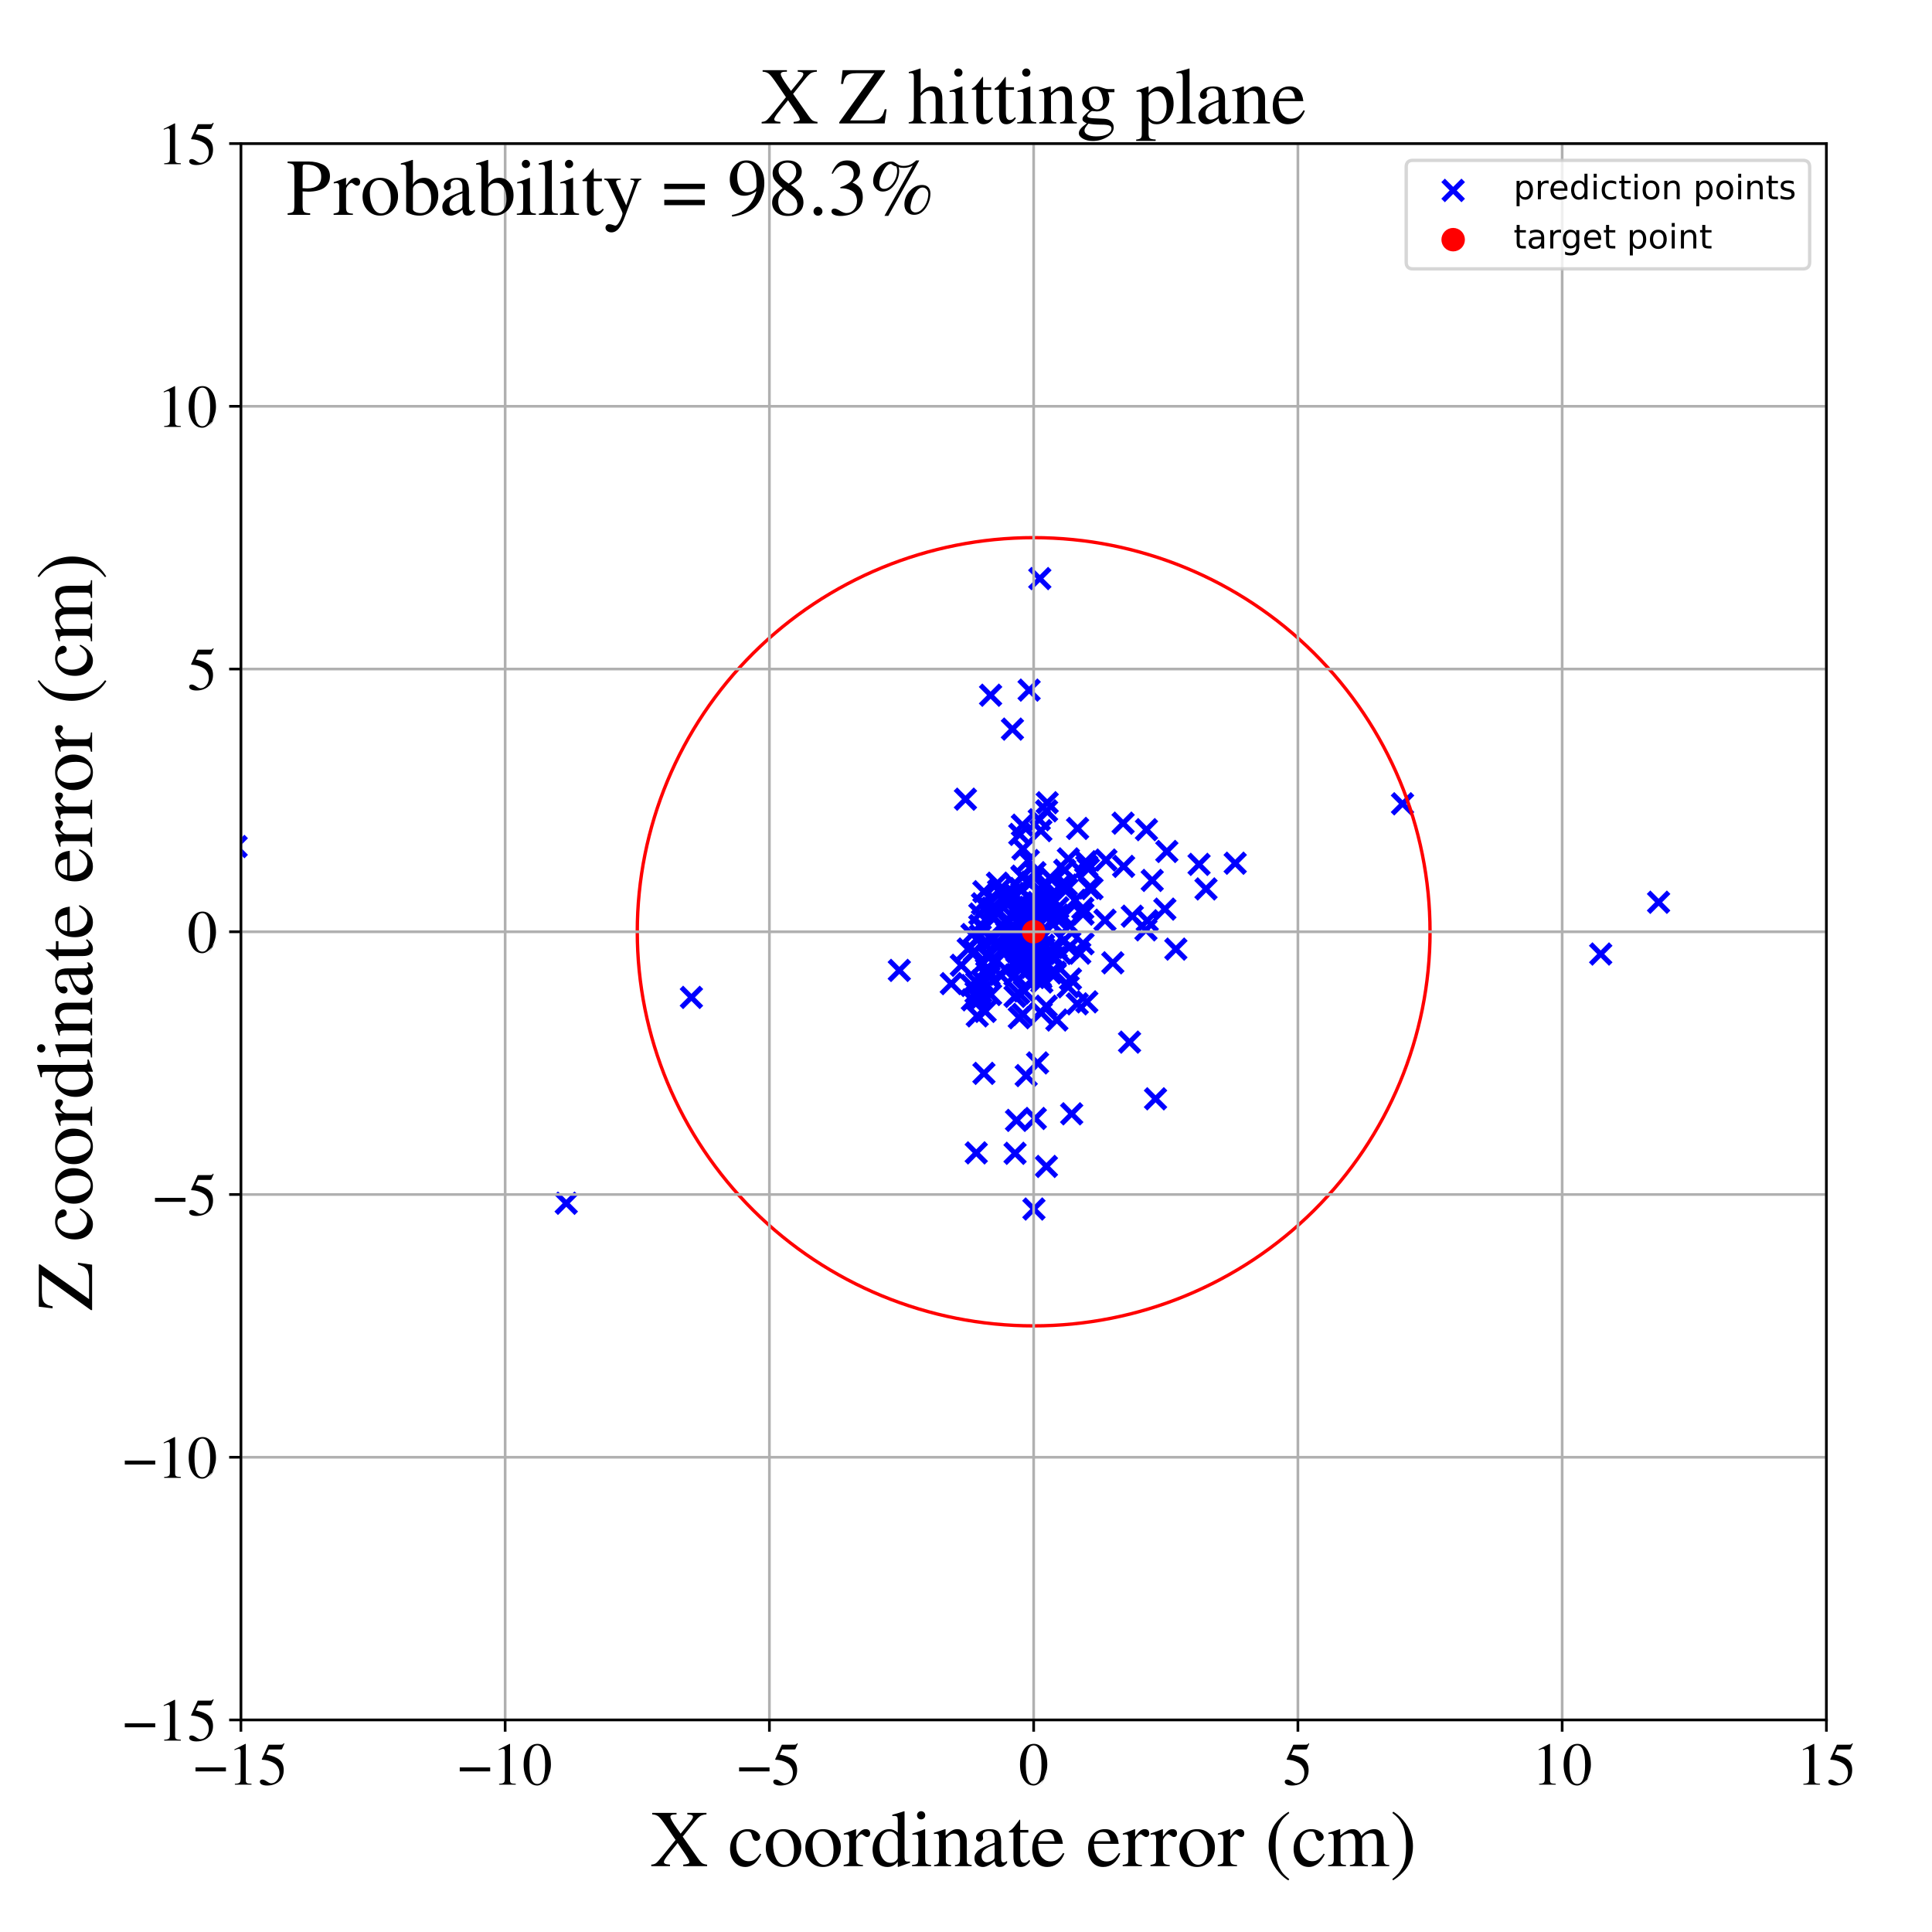 <?xml version="1.0" encoding="utf-8" standalone="no"?>
<!DOCTYPE svg PUBLIC "-//W3C//DTD SVG 1.1//EN"
  "http://www.w3.org/Graphics/SVG/1.1/DTD/svg11.dtd">
<!-- Created with matplotlib (https://matplotlib.org/) -->
<svg height="576pt" version="1.1" viewBox="0 0 576 576" width="576pt" xmlns="http://www.w3.org/2000/svg" xmlns:xlink="http://www.w3.org/1999/xlink">
 <defs>
  <style type="text/css">
*{stroke-linecap:butt;stroke-linejoin:round;}
  </style>
 </defs>
 <g id="figure_1">
  <g id="patch_1">
   <path d="M 0 576 
L 576 576 
L 576 0 
L 0 0 
z
" style="fill:#ffffff;"/>
  </g>
  <g id="axes_1">
   <g id="patch_2">
    <path d="M 71.822 512.784 
L 544.52 512.784 
L 544.52 42.802 
L 71.822 42.802 
z
" style="fill:#ffffff;"/>
   </g>
   <g id="PathCollection_1">
    <defs>
     <path d="M -3 3 
L 3 -3 
M -3 -3 
L 3 3 
" id="m3d3e20f98d" style="stroke:#0000ff;stroke-width:1.5;"/>
    </defs>
    <g clip-path="url(#pf34c753fa4)">
     <use style="fill:#0000ff;stroke:#0000ff;stroke-width:1.5;" x="301.749" xlink:href="#m3d3e20f98d" y="276.67"/>
     <use style="fill:#0000ff;stroke:#0000ff;stroke-width:1.5;" x="324.711" xlink:href="#m3d3e20f98d" y="264.758"/>
     <use style="fill:#0000ff;stroke:#0000ff;stroke-width:1.5;" x="286.6" xlink:href="#m3d3e20f98d" y="287.793"/>
     <use style="fill:#0000ff;stroke:#0000ff;stroke-width:1.5;" x="307.904" xlink:href="#m3d3e20f98d" y="286.97"/>
     <use style="fill:#0000ff;stroke:#0000ff;stroke-width:1.5;" x="306.07" xlink:href="#m3d3e20f98d" y="284.602"/>
     <use style="fill:#0000ff;stroke:#0000ff;stroke-width:1.5;" x="301.983" xlink:href="#m3d3e20f98d" y="277.909"/>
     <use style="fill:#0000ff;stroke:#0000ff;stroke-width:1.5;" x="304.813" xlink:href="#m3d3e20f98d" y="246.017"/>
     <use style="fill:#0000ff;stroke:#0000ff;stroke-width:1.5;" x="304.485" xlink:href="#m3d3e20f98d" y="286.939"/>
     <use style="fill:#0000ff;stroke:#0000ff;stroke-width:1.5;" x="307.511" xlink:href="#m3d3e20f98d" y="288.41"/>
     <use style="fill:#0000ff;stroke:#0000ff;stroke-width:1.5;" x="298.019" xlink:href="#m3d3e20f98d" y="281.828"/>
     <use style="fill:#0000ff;stroke:#0000ff;stroke-width:1.5;" x="343.519" xlink:href="#m3d3e20f98d" y="262.484"/>
     <use style="fill:#0000ff;stroke:#0000ff;stroke-width:1.5;" x="305.633" xlink:href="#m3d3e20f98d" y="277.711"/>
     <use style="fill:#0000ff;stroke:#0000ff;stroke-width:1.5;" x="304.666" xlink:href="#m3d3e20f98d" y="261.216"/>
     <use style="fill:#0000ff;stroke:#0000ff;stroke-width:1.5;" x="302.345" xlink:href="#m3d3e20f98d" y="266.623"/>
     <use style="fill:#0000ff;stroke:#0000ff;stroke-width:1.5;" x="292.4" xlink:href="#m3d3e20f98d" y="295.763"/>
     <use style="fill:#0000ff;stroke:#0000ff;stroke-width:1.5;" x="309.225" xlink:href="#m3d3e20f98d" y="270.611"/>
     <use style="fill:#0000ff;stroke:#0000ff;stroke-width:1.5;" x="293.114" xlink:href="#m3d3e20f98d" y="287.169"/>
     <use style="fill:#0000ff;stroke:#0000ff;stroke-width:1.5;" x="314.475" xlink:href="#m3d3e20f98d" y="268.738"/>
     <use style="fill:#0000ff;stroke:#0000ff;stroke-width:1.5;" x="301.546" xlink:href="#m3d3e20f98d" y="276.3"/>
     <use style="fill:#0000ff;stroke:#0000ff;stroke-width:1.5;" x="292.484" xlink:href="#m3d3e20f98d" y="297.042"/>
     <use style="fill:#0000ff;stroke:#0000ff;stroke-width:1.5;" x="290.99" xlink:href="#m3d3e20f98d" y="295.885"/>
     <use style="fill:#0000ff;stroke:#0000ff;stroke-width:1.5;" x="309.502" xlink:href="#m3d3e20f98d" y="269.082"/>
     <use style="fill:#0000ff;stroke:#0000ff;stroke-width:1.5;" x="302.603" xlink:href="#m3d3e20f98d" y="297.067"/>
     <use style="fill:#0000ff;stroke:#0000ff;stroke-width:1.5;" x="368.258" xlink:href="#m3d3e20f98d" y="257.359"/>
     <use style="fill:#0000ff;stroke:#0000ff;stroke-width:1.5;" x="305.081" xlink:href="#m3d3e20f98d" y="283.331"/>
     <use style="fill:#0000ff;stroke:#0000ff;stroke-width:1.5;" x="303.142" xlink:href="#m3d3e20f98d" y="283.668"/>
     <use style="fill:#0000ff;stroke:#0000ff;stroke-width:1.5;" x="314.896" xlink:href="#m3d3e20f98d" y="282.483"/>
     <use style="fill:#0000ff;stroke:#0000ff;stroke-width:1.5;" x="309.452" xlink:href="#m3d3e20f98d" y="287.476"/>
     <use style="fill:#0000ff;stroke:#0000ff;stroke-width:1.5;" x="304.033" xlink:href="#m3d3e20f98d" y="248.757"/>
     <use style="fill:#0000ff;stroke:#0000ff;stroke-width:1.5;" x="302.562" xlink:href="#m3d3e20f98d" y="263.642"/>
     <use style="fill:#0000ff;stroke:#0000ff;stroke-width:1.5;" x="317.915" xlink:href="#m3d3e20f98d" y="263.87"/>
     <use style="fill:#0000ff;stroke:#0000ff;stroke-width:1.5;" x="314.598" xlink:href="#m3d3e20f98d" y="290.301"/>
     <use style="fill:#0000ff;stroke:#0000ff;stroke-width:1.5;" x="318.462" xlink:href="#m3d3e20f98d" y="294.201"/>
     <use style="fill:#0000ff;stroke:#0000ff;stroke-width:1.5;" x="318.069" xlink:href="#m3d3e20f98d" y="265.101"/>
     <use style="fill:#0000ff;stroke:#0000ff;stroke-width:1.5;" x="310.116" xlink:href="#m3d3e20f98d" y="285.338"/>
     <use style="fill:#0000ff;stroke:#0000ff;stroke-width:1.5;" x="307.506" xlink:href="#m3d3e20f98d" y="262.989"/>
     <use style="fill:#0000ff;stroke:#0000ff;stroke-width:1.5;" x="289.613" xlink:href="#m3d3e20f98d" y="293.811"/>
     <use style="fill:#0000ff;stroke:#0000ff;stroke-width:1.5;" x="311.753" xlink:href="#m3d3e20f98d" y="272.542"/>
     <use style="fill:#0000ff;stroke:#0000ff;stroke-width:1.5;" x="293.347" xlink:href="#m3d3e20f98d" y="320.007"/>
     <use style="fill:#0000ff;stroke:#0000ff;stroke-width:1.5;" x="325.57" xlink:href="#m3d3e20f98d" y="264.953"/>
     <use style="fill:#0000ff;stroke:#0000ff;stroke-width:1.5;" x="297.705" xlink:href="#m3d3e20f98d" y="265.545"/>
     <use style="fill:#0000ff;stroke:#0000ff;stroke-width:1.5;" x="301.895" xlink:href="#m3d3e20f98d" y="276.459"/>
     <use style="fill:#0000ff;stroke:#0000ff;stroke-width:1.5;" x="294.492" xlink:href="#m3d3e20f98d" y="284.585"/>
     <use style="fill:#0000ff;stroke:#0000ff;stroke-width:1.5;" x="317.437" xlink:href="#m3d3e20f98d" y="259.453"/>
     <use style="fill:#0000ff;stroke:#0000ff;stroke-width:1.5;" x="309.333" xlink:href="#m3d3e20f98d" y="316.893"/>
     <use style="fill:#0000ff;stroke:#0000ff;stroke-width:1.5;" x="324.016" xlink:href="#m3d3e20f98d" y="258.23"/>
     <use style="fill:#0000ff;stroke:#0000ff;stroke-width:1.5;" x="307.083" xlink:href="#m3d3e20f98d" y="274.76"/>
     <use style="fill:#0000ff;stroke:#0000ff;stroke-width:1.5;" x="303.291" xlink:href="#m3d3e20f98d" y="286.534"/>
     <use style="fill:#0000ff;stroke:#0000ff;stroke-width:1.5;" x="306.788" xlink:href="#m3d3e20f98d" y="274.322"/>
     <use style="fill:#0000ff;stroke:#0000ff;stroke-width:1.5;" x="316.256" xlink:href="#m3d3e20f98d" y="284.263"/>
     <use style="fill:#0000ff;stroke:#0000ff;stroke-width:1.5;" x="297.396" xlink:href="#m3d3e20f98d" y="280.867"/>
     <use style="fill:#0000ff;stroke:#0000ff;stroke-width:1.5;" x="300.151" xlink:href="#m3d3e20f98d" y="278.03"/>
     <use style="fill:#0000ff;stroke:#0000ff;stroke-width:1.5;" x="289.779" xlink:href="#m3d3e20f98d" y="278.624"/>
     <use style="fill:#0000ff;stroke:#0000ff;stroke-width:1.5;" x="305.941" xlink:href="#m3d3e20f98d" y="281.748"/>
     <use style="fill:#0000ff;stroke:#0000ff;stroke-width:1.5;" x="295.331" xlink:href="#m3d3e20f98d" y="207.271"/>
     <use style="fill:#0000ff;stroke:#0000ff;stroke-width:1.5;" x="334.834" xlink:href="#m3d3e20f98d" y="245.419"/>
     <use style="fill:#0000ff;stroke:#0000ff;stroke-width:1.5;" x="477.233" xlink:href="#m3d3e20f98d" y="284.431"/>
     <use style="fill:#0000ff;stroke:#0000ff;stroke-width:1.5;" x="304.985" xlink:href="#m3d3e20f98d" y="253.113"/>
     <use style="fill:#0000ff;stroke:#0000ff;stroke-width:1.5;" x="303.652" xlink:href="#m3d3e20f98d" y="280.437"/>
     <use style="fill:#0000ff;stroke:#0000ff;stroke-width:1.5;" x="308.694" xlink:href="#m3d3e20f98d" y="278.788"/>
     <use style="fill:#0000ff;stroke:#0000ff;stroke-width:1.5;" x="321.166" xlink:href="#m3d3e20f98d" y="299.281"/>
     <use style="fill:#0000ff;stroke:#0000ff;stroke-width:1.5;" x="313.05" xlink:href="#m3d3e20f98d" y="261.723"/>
     <use style="fill:#0000ff;stroke:#0000ff;stroke-width:1.5;" x="308.254" xlink:href="#m3d3e20f98d" y="360.457"/>
     <use style="fill:#0000ff;stroke:#0000ff;stroke-width:1.5;" x="342.037" xlink:href="#m3d3e20f98d" y="274.511"/>
     <use style="fill:#0000ff;stroke:#0000ff;stroke-width:1.5;" x="305.321" xlink:href="#m3d3e20f98d" y="271.486"/>
     <use style="fill:#0000ff;stroke:#0000ff;stroke-width:1.5;" x="307.36" xlink:href="#m3d3e20f98d" y="286.403"/>
     <use style="fill:#0000ff;stroke:#0000ff;stroke-width:1.5;" x="304.233" xlink:href="#m3d3e20f98d" y="282.37"/>
     <use style="fill:#0000ff;stroke:#0000ff;stroke-width:1.5;" x="303.704" xlink:href="#m3d3e20f98d" y="296.084"/>
     <use style="fill:#0000ff;stroke:#0000ff;stroke-width:1.5;" x="307.387" xlink:href="#m3d3e20f98d" y="286.648"/>
     <use style="fill:#0000ff;stroke:#0000ff;stroke-width:1.5;" x="307.812" xlink:href="#m3d3e20f98d" y="287.135"/>
     <use style="fill:#0000ff;stroke:#0000ff;stroke-width:1.5;" x="311.968" xlink:href="#m3d3e20f98d" y="347.756"/>
     <use style="fill:#0000ff;stroke:#0000ff;stroke-width:1.5;" x="321.269" xlink:href="#m3d3e20f98d" y="246.982"/>
     <use style="fill:#0000ff;stroke:#0000ff;stroke-width:1.5;" x="304.828" xlink:href="#m3d3e20f98d" y="261.493"/>
     <use style="fill:#0000ff;stroke:#0000ff;stroke-width:1.5;" x="297.378" xlink:href="#m3d3e20f98d" y="263.308"/>
     <use style="fill:#0000ff;stroke:#0000ff;stroke-width:1.5;" x="300.523" xlink:href="#m3d3e20f98d" y="283.155"/>
     <use style="fill:#0000ff;stroke:#0000ff;stroke-width:1.5;" x="298.605" xlink:href="#m3d3e20f98d" y="283.433"/>
     <use style="fill:#0000ff;stroke:#0000ff;stroke-width:1.5;" x="299.777" xlink:href="#m3d3e20f98d" y="267.43"/>
     <use style="fill:#0000ff;stroke:#0000ff;stroke-width:1.5;" x="304.719" xlink:href="#m3d3e20f98d" y="275.197"/>
     <use style="fill:#0000ff;stroke:#0000ff;stroke-width:1.5;" x="294.845" xlink:href="#m3d3e20f98d" y="290.718"/>
     <use style="fill:#0000ff;stroke:#0000ff;stroke-width:1.5;" x="297.159" xlink:href="#m3d3e20f98d" y="271.438"/>
     <use style="fill:#0000ff;stroke:#0000ff;stroke-width:1.5;" x="308.247" xlink:href="#m3d3e20f98d" y="281.791"/>
     <use style="fill:#0000ff;stroke:#0000ff;stroke-width:1.5;" x="309.894" xlink:href="#m3d3e20f98d" y="284.042"/>
     <use style="fill:#0000ff;stroke:#0000ff;stroke-width:1.5;" x="307.614" xlink:href="#m3d3e20f98d" y="280.129"/>
     <use style="fill:#0000ff;stroke:#0000ff;stroke-width:1.5;" x="312.881" xlink:href="#m3d3e20f98d" y="268.708"/>
     <use style="fill:#0000ff;stroke:#0000ff;stroke-width:1.5;" x="324.489" xlink:href="#m3d3e20f98d" y="259.023"/>
     <use style="fill:#0000ff;stroke:#0000ff;stroke-width:1.5;" x="314.54" xlink:href="#m3d3e20f98d" y="285.502"/>
     <use style="fill:#0000ff;stroke:#0000ff;stroke-width:1.5;" x="302.845" xlink:href="#m3d3e20f98d" y="267.03"/>
     <use style="fill:#0000ff;stroke:#0000ff;stroke-width:1.5;" x="311.931" xlink:href="#m3d3e20f98d" y="299.983"/>
     <use style="fill:#0000ff;stroke:#0000ff;stroke-width:1.5;" x="321.923" xlink:href="#m3d3e20f98d" y="284.183"/>
     <use style="fill:#0000ff;stroke:#0000ff;stroke-width:1.5;" x="313.265" xlink:href="#m3d3e20f98d" y="274.886"/>
     <use style="fill:#0000ff;stroke:#0000ff;stroke-width:1.5;" x="305.418" xlink:href="#m3d3e20f98d" y="290.152"/>
     <use style="fill:#0000ff;stroke:#0000ff;stroke-width:1.5;" x="312.135" xlink:href="#m3d3e20f98d" y="268.356"/>
     <use style="fill:#0000ff;stroke:#0000ff;stroke-width:1.5;" x="307.273" xlink:href="#m3d3e20f98d" y="275.044"/>
     <use style="fill:#0000ff;stroke:#0000ff;stroke-width:1.5;" x="307.766" xlink:href="#m3d3e20f98d" y="275.816"/>
     <use style="fill:#0000ff;stroke:#0000ff;stroke-width:1.5;" x="310.329" xlink:href="#m3d3e20f98d" y="291.613"/>
     <use style="fill:#0000ff;stroke:#0000ff;stroke-width:1.5;" x="305.543" xlink:href="#m3d3e20f98d" y="272.842"/>
     <use style="fill:#0000ff;stroke:#0000ff;stroke-width:1.5;" x="308.278" xlink:href="#m3d3e20f98d" y="291.445"/>
     <use style="fill:#0000ff;stroke:#0000ff;stroke-width:1.5;" x="305.835" xlink:href="#m3d3e20f98d" y="279.119"/>
     <use style="fill:#0000ff;stroke:#0000ff;stroke-width:1.5;" x="307.029" xlink:href="#m3d3e20f98d" y="273.657"/>
     <use style="fill:#0000ff;stroke:#0000ff;stroke-width:1.5;" x="304.657" xlink:href="#m3d3e20f98d" y="270.294"/>
     <use style="fill:#0000ff;stroke:#0000ff;stroke-width:1.5;" x="308.455" xlink:href="#m3d3e20f98d" y="276.804"/>
     <use style="fill:#0000ff;stroke:#0000ff;stroke-width:1.5;" x="294.066" xlink:href="#m3d3e20f98d" y="288.861"/>
     <use style="fill:#0000ff;stroke:#0000ff;stroke-width:1.5;" x="298.121" xlink:href="#m3d3e20f98d" y="290.513"/>
     <use style="fill:#0000ff;stroke:#0000ff;stroke-width:1.5;" x="293.429" xlink:href="#m3d3e20f98d" y="276.742"/>
     <use style="fill:#0000ff;stroke:#0000ff;stroke-width:1.5;" x="306.023" xlink:href="#m3d3e20f98d" y="279.806"/>
     <use style="fill:#0000ff;stroke:#0000ff;stroke-width:1.5;" x="291.973" xlink:href="#m3d3e20f98d" y="298.091"/>
     <use style="fill:#0000ff;stroke:#0000ff;stroke-width:1.5;" x="292.262" xlink:href="#m3d3e20f98d" y="278.958"/>
     <use style="fill:#0000ff;stroke:#0000ff;stroke-width:1.5;" x="314.105" xlink:href="#m3d3e20f98d" y="282.247"/>
     <use style="fill:#0000ff;stroke:#0000ff;stroke-width:1.5;" x="305.946" xlink:href="#m3d3e20f98d" y="320.668"/>
     <use style="fill:#0000ff;stroke:#0000ff;stroke-width:1.5;" x="320.534" xlink:href="#m3d3e20f98d" y="268.408"/>
     <use style="fill:#0000ff;stroke:#0000ff;stroke-width:1.5;" x="308.412" xlink:href="#m3d3e20f98d" y="269.896"/>
     <use style="fill:#0000ff;stroke:#0000ff;stroke-width:1.5;" x="168.815" xlink:href="#m3d3e20f98d" y="358.735"/>
     <use style="fill:#0000ff;stroke:#0000ff;stroke-width:1.5;" x="309.838" xlink:href="#m3d3e20f98d" y="244.397"/>
     <use style="fill:#0000ff;stroke:#0000ff;stroke-width:1.5;" x="323.66" xlink:href="#m3d3e20f98d" y="256.906"/>
     <use style="fill:#0000ff;stroke:#0000ff;stroke-width:1.5;" x="290.519" xlink:href="#m3d3e20f98d" y="283.601"/>
     <use style="fill:#0000ff;stroke:#0000ff;stroke-width:1.5;" x="306.64" xlink:href="#m3d3e20f98d" y="281.298"/>
     <use style="fill:#0000ff;stroke:#0000ff;stroke-width:1.5;" x="315.366" xlink:href="#m3d3e20f98d" y="272.822"/>
     <use style="fill:#0000ff;stroke:#0000ff;stroke-width:1.5;" x="308.841" xlink:href="#m3d3e20f98d" y="285.908"/>
     <use style="fill:#0000ff;stroke:#0000ff;stroke-width:1.5;" x="293.232" xlink:href="#m3d3e20f98d" y="281.183"/>
     <use style="fill:#0000ff;stroke:#0000ff;stroke-width:1.5;" x="302.592" xlink:href="#m3d3e20f98d" y="290.748"/>
     <use style="fill:#0000ff;stroke:#0000ff;stroke-width:1.5;" x="304.175" xlink:href="#m3d3e20f98d" y="269.48"/>
     <use style="fill:#0000ff;stroke:#0000ff;stroke-width:1.5;" x="312.128" xlink:href="#m3d3e20f98d" y="263.666"/>
     <use style="fill:#0000ff;stroke:#0000ff;stroke-width:1.5;" x="303.883" xlink:href="#m3d3e20f98d" y="303.426"/>
     <use style="fill:#0000ff;stroke:#0000ff;stroke-width:1.5;" x="287.84" xlink:href="#m3d3e20f98d" y="238.269"/>
     <use style="fill:#0000ff;stroke:#0000ff;stroke-width:1.5;" x="307.587" xlink:href="#m3d3e20f98d" y="271.764"/>
     <use style="fill:#0000ff;stroke:#0000ff;stroke-width:1.5;" x="322.892" xlink:href="#m3d3e20f98d" y="281.367"/>
     <use style="fill:#0000ff;stroke:#0000ff;stroke-width:1.5;" x="350.562" xlink:href="#m3d3e20f98d" y="282.968"/>
     <use style="fill:#0000ff;stroke:#0000ff;stroke-width:1.5;" x="302.181" xlink:href="#m3d3e20f98d" y="278.288"/>
     <use style="fill:#0000ff;stroke:#0000ff;stroke-width:1.5;" x="292.119" xlink:href="#m3d3e20f98d" y="272.5"/>
     <use style="fill:#0000ff;stroke:#0000ff;stroke-width:1.5;" x="313.715" xlink:href="#m3d3e20f98d" y="285.462"/>
     <use style="fill:#0000ff;stroke:#0000ff;stroke-width:1.5;" x="302.593" xlink:href="#m3d3e20f98d" y="276.444"/>
     <use style="fill:#0000ff;stroke:#0000ff;stroke-width:1.5;" x="302.082" xlink:href="#m3d3e20f98d" y="273.541"/>
     <use style="fill:#0000ff;stroke:#0000ff;stroke-width:1.5;" x="268.121" xlink:href="#m3d3e20f98d" y="289.312"/>
     <use style="fill:#0000ff;stroke:#0000ff;stroke-width:1.5;" x="293.707" xlink:href="#m3d3e20f98d" y="301.533"/>
     <use style="fill:#0000ff;stroke:#0000ff;stroke-width:1.5;" x="70.402" xlink:href="#m3d3e20f98d" y="252.384"/>
     <use style="fill:#0000ff;stroke:#0000ff;stroke-width:1.5;" x="322.885" xlink:href="#m3d3e20f98d" y="272.537"/>
     <use style="fill:#0000ff;stroke:#0000ff;stroke-width:1.5;" x="306.13" xlink:href="#m3d3e20f98d" y="285.784"/>
     <use style="fill:#0000ff;stroke:#0000ff;stroke-width:1.5;" x="289.898" xlink:href="#m3d3e20f98d" y="298.088"/>
     <use style="fill:#0000ff;stroke:#0000ff;stroke-width:1.5;" x="314.581" xlink:href="#m3d3e20f98d" y="289.835"/>
     <use style="fill:#0000ff;stroke:#0000ff;stroke-width:1.5;" x="305.882" xlink:href="#m3d3e20f98d" y="286.941"/>
     <use style="fill:#0000ff;stroke:#0000ff;stroke-width:1.5;" x="322.821" xlink:href="#m3d3e20f98d" y="270.812"/>
     <use style="fill:#0000ff;stroke:#0000ff;stroke-width:1.5;" x="301.469" xlink:href="#m3d3e20f98d" y="278.01"/>
     <use style="fill:#0000ff;stroke:#0000ff;stroke-width:1.5;" x="341.647" xlink:href="#m3d3e20f98d" y="277.223"/>
     <use style="fill:#0000ff;stroke:#0000ff;stroke-width:1.5;" x="301.133" xlink:href="#m3d3e20f98d" y="279.764"/>
     <use style="fill:#0000ff;stroke:#0000ff;stroke-width:1.5;" x="319.509" xlink:href="#m3d3e20f98d" y="332.07"/>
     <use style="fill:#0000ff;stroke:#0000ff;stroke-width:1.5;" x="304.166" xlink:href="#m3d3e20f98d" y="264.904"/>
     <use style="fill:#0000ff;stroke:#0000ff;stroke-width:1.5;" x="305.972" xlink:href="#m3d3e20f98d" y="270.502"/>
     <use style="fill:#0000ff;stroke:#0000ff;stroke-width:1.5;" x="299.921" xlink:href="#m3d3e20f98d" y="269.2"/>
     <use style="fill:#0000ff;stroke:#0000ff;stroke-width:1.5;" x="308.664" xlink:href="#m3d3e20f98d" y="333.454"/>
     <use style="fill:#0000ff;stroke:#0000ff;stroke-width:1.5;" x="308.387" xlink:href="#m3d3e20f98d" y="280.643"/>
     <use style="fill:#0000ff;stroke:#0000ff;stroke-width:1.5;" x="494.486" xlink:href="#m3d3e20f98d" y="268.995"/>
     <use style="fill:#0000ff;stroke:#0000ff;stroke-width:1.5;" x="312.207" xlink:href="#m3d3e20f98d" y="239.323"/>
     <use style="fill:#0000ff;stroke:#0000ff;stroke-width:1.5;" x="336.759" xlink:href="#m3d3e20f98d" y="310.696"/>
     <use style="fill:#0000ff;stroke:#0000ff;stroke-width:1.5;" x="304.938" xlink:href="#m3d3e20f98d" y="280.116"/>
     <use style="fill:#0000ff;stroke:#0000ff;stroke-width:1.5;" x="347.872" xlink:href="#m3d3e20f98d" y="253.853"/>
     <use style="fill:#0000ff;stroke:#0000ff;stroke-width:1.5;" x="288.666" xlink:href="#m3d3e20f98d" y="282.947"/>
     <use style="fill:#0000ff;stroke:#0000ff;stroke-width:1.5;" x="418.145" xlink:href="#m3d3e20f98d" y="239.641"/>
     <use style="fill:#0000ff;stroke:#0000ff;stroke-width:1.5;" x="298.888" xlink:href="#m3d3e20f98d" y="283.997"/>
     <use style="fill:#0000ff;stroke:#0000ff;stroke-width:1.5;" x="303.318" xlink:href="#m3d3e20f98d" y="287.958"/>
     <use style="fill:#0000ff;stroke:#0000ff;stroke-width:1.5;" x="300.052" xlink:href="#m3d3e20f98d" y="289.315"/>
     <use style="fill:#0000ff;stroke:#0000ff;stroke-width:1.5;" x="292.097" xlink:href="#m3d3e20f98d" y="275.958"/>
     <use style="fill:#0000ff;stroke:#0000ff;stroke-width:1.5;" x="295.829" xlink:href="#m3d3e20f98d" y="280.277"/>
     <use style="fill:#0000ff;stroke:#0000ff;stroke-width:1.5;" x="298.69" xlink:href="#m3d3e20f98d" y="283.514"/>
     <use style="fill:#0000ff;stroke:#0000ff;stroke-width:1.5;" x="295.335" xlink:href="#m3d3e20f98d" y="296.506"/>
     <use style="fill:#0000ff;stroke:#0000ff;stroke-width:1.5;" x="303.063" xlink:href="#m3d3e20f98d" y="334.025"/>
     <use style="fill:#0000ff;stroke:#0000ff;stroke-width:1.5;" x="291.356" xlink:href="#m3d3e20f98d" y="302.87"/>
     <use style="fill:#0000ff;stroke:#0000ff;stroke-width:1.5;" x="315.382" xlink:href="#m3d3e20f98d" y="270.646"/>
     <use style="fill:#0000ff;stroke:#0000ff;stroke-width:1.5;" x="329.72" xlink:href="#m3d3e20f98d" y="256.409"/>
     <use style="fill:#0000ff;stroke:#0000ff;stroke-width:1.5;" x="293.326" xlink:href="#m3d3e20f98d" y="265.849"/>
     <use style="fill:#0000ff;stroke:#0000ff;stroke-width:1.5;" x="306.709" xlink:href="#m3d3e20f98d" y="276.876"/>
     <use style="fill:#0000ff;stroke:#0000ff;stroke-width:1.5;" x="324.019" xlink:href="#m3d3e20f98d" y="298.688"/>
     <use style="fill:#0000ff;stroke:#0000ff;stroke-width:1.5;" x="310" xlink:href="#m3d3e20f98d" y="172.494"/>
     <use style="fill:#0000ff;stroke:#0000ff;stroke-width:1.5;" x="292.78" xlink:href="#m3d3e20f98d" y="292.391"/>
     <use style="fill:#0000ff;stroke:#0000ff;stroke-width:1.5;" x="291.197" xlink:href="#m3d3e20f98d" y="292.986"/>
     <use style="fill:#0000ff;stroke:#0000ff;stroke-width:1.5;" x="304.986" xlink:href="#m3d3e20f98d" y="302.424"/>
     <use style="fill:#0000ff;stroke:#0000ff;stroke-width:1.5;" x="319.141" xlink:href="#m3d3e20f98d" y="291.881"/>
     <use style="fill:#0000ff;stroke:#0000ff;stroke-width:1.5;" x="295.456" xlink:href="#m3d3e20f98d" y="273.087"/>
     <use style="fill:#0000ff;stroke:#0000ff;stroke-width:1.5;" x="291.058" xlink:href="#m3d3e20f98d" y="343.714"/>
     <use style="fill:#0000ff;stroke:#0000ff;stroke-width:1.5;" x="318.728" xlink:href="#m3d3e20f98d" y="282.47"/>
     <use style="fill:#0000ff;stroke:#0000ff;stroke-width:1.5;" x="331.767" xlink:href="#m3d3e20f98d" y="287.049"/>
     <use style="fill:#0000ff;stroke:#0000ff;stroke-width:1.5;" x="308.836" xlink:href="#m3d3e20f98d" y="276.846"/>
     <use style="fill:#0000ff;stroke:#0000ff;stroke-width:1.5;" x="306.593" xlink:href="#m3d3e20f98d" y="256.561"/>
     <use style="fill:#0000ff;stroke:#0000ff;stroke-width:1.5;" x="301.844" xlink:href="#m3d3e20f98d" y="217.376"/>
     <use style="fill:#0000ff;stroke:#0000ff;stroke-width:1.5;" x="311.921" xlink:href="#m3d3e20f98d" y="268.643"/>
     <use style="fill:#0000ff;stroke:#0000ff;stroke-width:1.5;" x="295.818" xlink:href="#m3d3e20f98d" y="270.712"/>
     <use style="fill:#0000ff;stroke:#0000ff;stroke-width:1.5;" x="347.286" xlink:href="#m3d3e20f98d" y="271.045"/>
     <use style="fill:#0000ff;stroke:#0000ff;stroke-width:1.5;" x="317.224" xlink:href="#m3d3e20f98d" y="280.381"/>
     <use style="fill:#0000ff;stroke:#0000ff;stroke-width:1.5;" x="298.599" xlink:href="#m3d3e20f98d" y="275.658"/>
     <use style="fill:#0000ff;stroke:#0000ff;stroke-width:1.5;" x="303.789" xlink:href="#m3d3e20f98d" y="278.618"/>
     <use style="fill:#0000ff;stroke:#0000ff;stroke-width:1.5;" x="308.548" xlink:href="#m3d3e20f98d" y="260.18"/>
     <use style="fill:#0000ff;stroke:#0000ff;stroke-width:1.5;" x="310.01" xlink:href="#m3d3e20f98d" y="280.273"/>
     <use style="fill:#0000ff;stroke:#0000ff;stroke-width:1.5;" x="311.104" xlink:href="#m3d3e20f98d" y="281.781"/>
     <use style="fill:#0000ff;stroke:#0000ff;stroke-width:1.5;" x="313.358" xlink:href="#m3d3e20f98d" y="261.978"/>
     <use style="fill:#0000ff;stroke:#0000ff;stroke-width:1.5;" x="311.214" xlink:href="#m3d3e20f98d" y="282.851"/>
     <use style="fill:#0000ff;stroke:#0000ff;stroke-width:1.5;" x="310.6" xlink:href="#m3d3e20f98d" y="267.151"/>
     <use style="fill:#0000ff;stroke:#0000ff;stroke-width:1.5;" x="309.056" xlink:href="#m3d3e20f98d" y="279.134"/>
     <use style="fill:#0000ff;stroke:#0000ff;stroke-width:1.5;" x="298.024" xlink:href="#m3d3e20f98d" y="271.826"/>
     <use style="fill:#0000ff;stroke:#0000ff;stroke-width:1.5;" x="310.46" xlink:href="#m3d3e20f98d" y="278.422"/>
     <use style="fill:#0000ff;stroke:#0000ff;stroke-width:1.5;" x="306.946" xlink:href="#m3d3e20f98d" y="270.494"/>
     <use style="fill:#0000ff;stroke:#0000ff;stroke-width:1.5;" x="304.572" xlink:href="#m3d3e20f98d" y="275.591"/>
     <use style="fill:#0000ff;stroke:#0000ff;stroke-width:1.5;" x="206.136" xlink:href="#m3d3e20f98d" y="297.362"/>
     <use style="fill:#0000ff;stroke:#0000ff;stroke-width:1.5;" x="302.625" xlink:href="#m3d3e20f98d" y="343.842"/>
     <use style="fill:#0000ff;stroke:#0000ff;stroke-width:1.5;" x="294.88" xlink:href="#m3d3e20f98d" y="291.347"/>
     <use style="fill:#0000ff;stroke:#0000ff;stroke-width:1.5;" x="316.618" xlink:href="#m3d3e20f98d" y="263.562"/>
     <use style="fill:#0000ff;stroke:#0000ff;stroke-width:1.5;" x="315.09" xlink:href="#m3d3e20f98d" y="304.103"/>
     <use style="fill:#0000ff;stroke:#0000ff;stroke-width:1.5;" x="318.52" xlink:href="#m3d3e20f98d" y="256.066"/>
     <use style="fill:#0000ff;stroke:#0000ff;stroke-width:1.5;" x="283.617" xlink:href="#m3d3e20f98d" y="293.255"/>
     <use style="fill:#0000ff;stroke:#0000ff;stroke-width:1.5;" x="292.901" xlink:href="#m3d3e20f98d" y="269.457"/>
     <use style="fill:#0000ff;stroke:#0000ff;stroke-width:1.5;" x="312.019" xlink:href="#m3d3e20f98d" y="241.736"/>
     <use style="fill:#0000ff;stroke:#0000ff;stroke-width:1.5;" x="304.389" xlink:href="#m3d3e20f98d" y="275.722"/>
     <use style="fill:#0000ff;stroke:#0000ff;stroke-width:1.5;" x="316.94" xlink:href="#m3d3e20f98d" y="273.271"/>
     <use style="fill:#0000ff;stroke:#0000ff;stroke-width:1.5;" x="305.343" xlink:href="#m3d3e20f98d" y="295.433"/>
     <use style="fill:#0000ff;stroke:#0000ff;stroke-width:1.5;" x="304.142" xlink:href="#m3d3e20f98d" y="284.384"/>
     <use style="fill:#0000ff;stroke:#0000ff;stroke-width:1.5;" x="302.159" xlink:href="#m3d3e20f98d" y="266.343"/>
     <use style="fill:#0000ff;stroke:#0000ff;stroke-width:1.5;" x="301.782" xlink:href="#m3d3e20f98d" y="280.999"/>
     <use style="fill:#0000ff;stroke:#0000ff;stroke-width:1.5;" x="298.756" xlink:href="#m3d3e20f98d" y="283.225"/>
     <use style="fill:#0000ff;stroke:#0000ff;stroke-width:1.5;" x="334.995" xlink:href="#m3d3e20f98d" y="258.298"/>
     <use style="fill:#0000ff;stroke:#0000ff;stroke-width:1.5;" x="310.613" xlink:href="#m3d3e20f98d" y="292.787"/>
     <use style="fill:#0000ff;stroke:#0000ff;stroke-width:1.5;" x="311.182" xlink:href="#m3d3e20f98d" y="264.477"/>
     <use style="fill:#0000ff;stroke:#0000ff;stroke-width:1.5;" x="341.801" xlink:href="#m3d3e20f98d" y="247.357"/>
     <use style="fill:#0000ff;stroke:#0000ff;stroke-width:1.5;" x="310.319" xlink:href="#m3d3e20f98d" y="247.642"/>
     <use style="fill:#0000ff;stroke:#0000ff;stroke-width:1.5;" x="306.813" xlink:href="#m3d3e20f98d" y="205.75"/>
     <use style="fill:#0000ff;stroke:#0000ff;stroke-width:1.5;" x="302.562" xlink:href="#m3d3e20f98d" y="267.399"/>
     <use style="fill:#0000ff;stroke:#0000ff;stroke-width:1.5;" x="344.509" xlink:href="#m3d3e20f98d" y="327.599"/>
     <use style="fill:#0000ff;stroke:#0000ff;stroke-width:1.5;" x="313.268" xlink:href="#m3d3e20f98d" y="290.087"/>
     <use style="fill:#0000ff;stroke:#0000ff;stroke-width:1.5;" x="315.374" xlink:href="#m3d3e20f98d" y="274.2"/>
     <use style="fill:#0000ff;stroke:#0000ff;stroke-width:1.5;" x="303.626" xlink:href="#m3d3e20f98d" y="271.112"/>
     <use style="fill:#0000ff;stroke:#0000ff;stroke-width:1.5;" x="357.482" xlink:href="#m3d3e20f98d" y="257.702"/>
     <use style="fill:#0000ff;stroke:#0000ff;stroke-width:1.5;" x="294.183" xlink:href="#m3d3e20f98d" y="284.93"/>
     <use style="fill:#0000ff;stroke:#0000ff;stroke-width:1.5;" x="303.367" xlink:href="#m3d3e20f98d" y="282.18"/>
     <use style="fill:#0000ff;stroke:#0000ff;stroke-width:1.5;" x="359.552" xlink:href="#m3d3e20f98d" y="265.026"/>
     <use style="fill:#0000ff;stroke:#0000ff;stroke-width:1.5;" x="310.118" xlink:href="#m3d3e20f98d" y="291.097"/>
     <use style="fill:#0000ff;stroke:#0000ff;stroke-width:1.5;" x="294.234" xlink:href="#m3d3e20f98d" y="270.233"/>
     <use style="fill:#0000ff;stroke:#0000ff;stroke-width:1.5;" x="329.435" xlink:href="#m3d3e20f98d" y="274.345"/>
     <use style="fill:#0000ff;stroke:#0000ff;stroke-width:1.5;" x="303.885" xlink:href="#m3d3e20f98d" y="269.419"/>
     <use style="fill:#0000ff;stroke:#0000ff;stroke-width:1.5;" x="337.579" xlink:href="#m3d3e20f98d" y="273.151"/>
     <use style="fill:#0000ff;stroke:#0000ff;stroke-width:1.5;" x="310.429" xlink:href="#m3d3e20f98d" y="301.953"/>
     <use style="fill:#0000ff;stroke:#0000ff;stroke-width:1.5;" x="318.96" xlink:href="#m3d3e20f98d" y="275.986"/>
     <use style="fill:#0000ff;stroke:#0000ff;stroke-width:1.5;" x="309.4" xlink:href="#m3d3e20f98d" y="284.627"/>
    </g>
   </g>
   <g id="PathCollection_2">
    <defs>
     <path d="M 0 3 
C 0.796 3 1.559 2.684 2.121 2.121 
C 2.684 1.559 3 0.796 3 0 
C 3 -0.796 2.684 -1.559 2.121 -2.121 
C 1.559 -2.684 0.796 -3 0 -3 
C -0.796 -3 -1.559 -2.684 -2.121 -2.121 
C -2.684 -1.559 -3 -0.796 -3 0 
C -3 0.796 -2.684 1.559 -2.121 2.121 
C -1.559 2.684 -0.796 3 0 3 
z
" id="mb7f5c94973" style="stroke:#ff0000;"/>
    </defs>
    <g clip-path="url(#pf34c753fa4)">
     <use style="fill:#ff0000;stroke:#ff0000;" x="308.171" xlink:href="#mb7f5c94973" y="277.793"/>
    </g>
   </g>
   <g id="patch_3">
    <path clip-path="url(#pf34c753fa4)" d="M 308.171 395.288 
C 339.511 395.288 369.572 382.908 391.733 360.875 
C 413.894 338.841 426.346 308.953 426.346 277.793 
C 426.346 246.633 413.894 216.745 391.733 194.711 
C 369.572 172.677 339.511 160.297 308.171 160.297 
C 276.831 160.297 246.77 172.677 224.609 194.711 
C 202.448 216.745 189.997 246.633 189.997 277.793 
C 189.997 308.953 202.448 338.841 224.609 360.875 
C 246.77 382.908 276.831 395.288 308.171 395.288 
z
" style="fill:none;stroke:#ff0000;stroke-linejoin:miter;"/>
   </g>
   <g id="matplotlib.axis_1">
    <g id="xtick_1">
     <g id="line2d_1">
      <path clip-path="url(#pf34c753fa4)" d="M 71.822 512.784 
L 71.822 42.802 
" style="fill:none;stroke:#b0b0b0;stroke-linecap:square;stroke-width:0.8;"/>
     </g>
     <g id="line2d_2">
      <defs>
       <path d="M 0 0 
L 0 3.5 
" id="mae52ee1582" style="stroke:#000000;stroke-width:0.8;"/>
      </defs>
      <g>
       <use style="stroke:#000000;stroke-width:0.8;" x="71.822" xlink:href="#mae52ee1582" y="512.784"/>
      </g>
     </g>
     <g id="text_1">
      <!-- −15 -->
      <defs>
       <path d="M 3 22 
L 3 28.594 
L 53.406 28.594 
L 53.406 22 
z
" id="FreeSerif-8722"/>
       <path d="M 18.297 59.297 
Q 16.5 59.297 11.094 57.094 
L 11.094 58.5 
L 29.094 67.594 
L 29.906 67.406 
L 29.906 7.406 
Q 29.906 3.797 31.703 2.688 
Q 33.5 1.594 39.406 1.5 
L 39.406 0 
L 11.797 0 
L 11.797 1.5 
Q 17.406 1.703 19.344 3.141 
Q 21.297 4.594 21.297 9.297 
L 21.297 54.594 
Q 21.297 59.297 18.297 59.297 
z
" id="FreeSerif-49"/>
       <path d="M 35.703 19.406 
Q 35.703 24.703 33.344 28.797 
Q 31 32.906 27.641 35.156 
Q 24.297 37.406 20.141 38.844 
Q 16 40.297 12.953 40.75 
Q 9.906 41.203 7.594 41.203 
Q 6.406 41.203 6.406 42 
Q 6.406 42.297 6.5 42.5 
L 17.406 66.203 
L 38.297 66.203 
Q 39.906 66.203 40.844 66.703 
Q 41.797 67.203 42.906 68.797 
L 43.797 68.094 
L 40 59.203 
Q 39.594 58.297 37.703 58.297 
L 18.094 58.297 
L 13.906 49.797 
Q 28.5 47.203 35.594 41.344 
Q 42.703 35.5 42.703 24.203 
Q 42.703 18.297 40.844 13.688 
Q 39 9.094 36.141 6.297 
Q 33.297 3.5 29.547 1.703 
Q 25.797 -0.094 22.344 -0.75 
Q 18.906 -1.406 15.406 -1.406 
Q 9.797 -1.406 6.5 0.25 
Q 3.203 1.906 3.203 4.797 
Q 3.203 8.5 7.5 8.5 
Q 10.297 8.5 14.75 5.391 
Q 19.203 2.297 21.797 2.297 
Q 27.703 2.297 31.703 7.25 
Q 35.703 12.203 35.703 19.406 
z
" id="FreeSerif-53"/>
      </defs>
      <g transform="translate(57.746 532.077)scale(0.18 -0.18)">
       <use xlink:href="#FreeSerif-8722"/>
       <use x="56.4" xlink:href="#FreeSerif-49"/>
       <use x="106.4" xlink:href="#FreeSerif-53"/>
      </g>
     </g>
    </g>
    <g id="xtick_2">
     <g id="line2d_3">
      <path clip-path="url(#pf34c753fa4)" d="M 150.605 512.784 
L 150.605 42.802 
" style="fill:none;stroke:#b0b0b0;stroke-linecap:square;stroke-width:0.8;"/>
     </g>
     <g id="line2d_4">
      <g>
       <use style="stroke:#000000;stroke-width:0.8;" x="150.605" xlink:href="#mae52ee1582" y="512.784"/>
      </g>
     </g>
     <g id="text_2">
      <!-- −10 -->
      <defs>
       <path d="M 47.594 17.797 
Q 35.203 -1.406 25 -1.406 
Q 14.797 -1.406 8.594 8.391 
Q 2.406 18.203 2.406 33.594 
Q 2.406 48.094 8.594 57.844 
Q 14.797 67.594 25.406 67.594 
Q 35.203 67.594 41.391 58 
Q 47.594 48.406 47.594 33 
Q 47.594 17.797 35.203 -1.406 
z
M 25.094 65 
Q 12 65 12 32.703 
Q 12 1.203 25 1.203 
Q 38 1.203 38 32.797 
Q 38 48.5 34.703 56.75 
Q 31.406 65 25.094 65 
z
" id="FreeSerif-48"/>
      </defs>
      <g transform="translate(136.529 532.077)scale(0.18 -0.18)">
       <use xlink:href="#FreeSerif-8722"/>
       <use x="56.4" xlink:href="#FreeSerif-49"/>
       <use x="106.4" xlink:href="#FreeSerif-48"/>
      </g>
     </g>
    </g>
    <g id="xtick_3">
     <g id="line2d_5">
      <path clip-path="url(#pf34c753fa4)" d="M 229.388 512.784 
L 229.388 42.802 
" style="fill:none;stroke:#b0b0b0;stroke-linecap:square;stroke-width:0.8;"/>
     </g>
     <g id="line2d_6">
      <g>
       <use style="stroke:#000000;stroke-width:0.8;" x="229.388" xlink:href="#mae52ee1582" y="512.784"/>
      </g>
     </g>
     <g id="text_3">
      <!-- −5 -->
      <g transform="translate(219.812 532.077)scale(0.18 -0.18)">
       <use xlink:href="#FreeSerif-8722"/>
       <use x="56.4" xlink:href="#FreeSerif-53"/>
      </g>
     </g>
    </g>
    <g id="xtick_4">
     <g id="line2d_7">
      <path clip-path="url(#pf34c753fa4)" d="M 308.171 512.784 
L 308.171 42.802 
" style="fill:none;stroke:#b0b0b0;stroke-linecap:square;stroke-width:0.8;"/>
     </g>
     <g id="line2d_8">
      <g>
       <use style="stroke:#000000;stroke-width:0.8;" x="308.171" xlink:href="#mae52ee1582" y="512.784"/>
      </g>
     </g>
     <g id="text_4">
      <!-- 0 -->
      <g transform="translate(303.671 532.077)scale(0.18 -0.18)">
       <use xlink:href="#FreeSerif-48"/>
      </g>
     </g>
    </g>
    <g id="xtick_5">
     <g id="line2d_9">
      <path clip-path="url(#pf34c753fa4)" d="M 386.954 512.784 
L 386.954 42.802 
" style="fill:none;stroke:#b0b0b0;stroke-linecap:square;stroke-width:0.8;"/>
     </g>
     <g id="line2d_10">
      <g>
       <use style="stroke:#000000;stroke-width:0.8;" x="386.954" xlink:href="#mae52ee1582" y="512.784"/>
      </g>
     </g>
     <g id="text_5">
      <!-- 5 -->
      <g transform="translate(382.454 532.077)scale(0.18 -0.18)">
       <use xlink:href="#FreeSerif-53"/>
      </g>
     </g>
    </g>
    <g id="xtick_6">
     <g id="line2d_11">
      <path clip-path="url(#pf34c753fa4)" d="M 465.737 512.784 
L 465.737 42.802 
" style="fill:none;stroke:#b0b0b0;stroke-linecap:square;stroke-width:0.8;"/>
     </g>
     <g id="line2d_12">
      <g>
       <use style="stroke:#000000;stroke-width:0.8;" x="465.737" xlink:href="#mae52ee1582" y="512.784"/>
      </g>
     </g>
     <g id="text_6">
      <!-- 10 -->
      <g transform="translate(456.737 532.077)scale(0.18 -0.18)">
       <use xlink:href="#FreeSerif-49"/>
       <use x="50" xlink:href="#FreeSerif-48"/>
      </g>
     </g>
    </g>
    <g id="xtick_7">
     <g id="line2d_13">
      <path clip-path="url(#pf34c753fa4)" d="M 544.52 512.784 
L 544.52 42.802 
" style="fill:none;stroke:#b0b0b0;stroke-linecap:square;stroke-width:0.8;"/>
     </g>
     <g id="line2d_14">
      <g>
       <use style="stroke:#000000;stroke-width:0.8;" x="544.52" xlink:href="#mae52ee1582" y="512.784"/>
      </g>
     </g>
     <g id="text_7">
      <!-- 15 -->
      <g transform="translate(535.52 532.077)scale(0.18 -0.18)">
       <use xlink:href="#FreeSerif-49"/>
       <use x="50" xlink:href="#FreeSerif-53"/>
      </g>
     </g>
    </g>
    <g id="text_8">
     <!-- X coordinate error (cm) -->
     <defs>
      <path d="M 69.594 66.203 
L 69.594 64.297 
Q 64.703 64 62.047 62.344 
Q 59.406 60.703 54.703 54.906 
L 40.094 36.703 
L 59.297 9.297 
Q 62.297 5 64.297 3.703 
Q 66.297 2.406 70.406 1.906 
L 70.406 0 
L 40.703 0 
L 40.703 1.906 
Q 44.797 2.297 46.594 2.938 
Q 48.406 3.594 48.406 5 
Q 48.406 7.203 43.297 14.797 
L 33.797 28.797 
L 21.906 14 
Q 16.703 7.5 16.703 5.406 
Q 16.703 3.703 18.297 2.953 
Q 19.906 2.203 24.297 1.906 
L 24.297 0 
L 1 0 
L 1 1.906 
Q 4.906 2.203 7 3.797 
Q 9.094 5.406 15.5 13.297 
L 31.203 32.594 
L 20.297 48.594 
Q 13.297 58.906 10.25 61.5 
Q 7.203 64.094 2.203 64.297 
L 2.203 66.203 
L 32.406 66.203 
L 32.406 64.297 
L 29.594 64.203 
Q 24.797 64.094 24.797 61.297 
Q 24.797 58.094 33.297 46.297 
L 37.5 40.406 
L 48.797 54.203 
Q 52.797 59.203 52.797 61.094 
Q 52.797 62.797 51.344 63.438 
Q 49.906 64.094 45.797 64.297 
L 45.797 66.203 
z
" id="FreeSerif-88"/>
      <path id="FreeSerif-32"/>
      <path d="M 2.5 21.297 
Q 2.5 32.406 9.047 39.203 
Q 15.594 46 24.406 46 
Q 30.703 46 35.25 42.953 
Q 39.797 39.906 39.797 35.703 
Q 39.797 34 38.391 32.75 
Q 37 31.5 35 31.5 
Q 31.594 31.5 30.297 36.094 
L 29.703 38.297 
Q 28.906 41.094 27.703 42.094 
Q 26.5 43.094 23.797 43.094 
Q 17.703 43.094 13.953 38.25 
Q 10.203 33.406 10.203 25.703 
Q 10.203 17.094 14.547 11.641 
Q 18.906 6.203 25.703 6.203 
Q 30 6.203 33.094 8.25 
Q 36.203 10.297 39.797 15.594 
L 41.203 14.703 
Q 40.203 12.703 39.453 11.391 
Q 38.703 10.094 36.75 7.5 
Q 34.797 4.906 32.891 3.297 
Q 31 1.703 27.891 0.344 
Q 24.797 -1 21.5 -1 
Q 13.203 -1 7.844 5.25 
Q 2.5 11.5 2.5 21.297 
z
" id="FreeSerif-99"/>
      <path d="M 24.594 46 
Q 34.203 46 40.391 39.594 
Q 46.594 33.203 46.594 23.406 
Q 46.594 13 40.188 6 
Q 33.797 -1 24.391 -1 
Q 15 -1 8.75 5.75 
Q 2.5 12.5 2.5 22.594 
Q 2.5 32.906 8.641 39.453 
Q 14.797 46 24.594 46 
z
M 11.5 27.5 
Q 11.5 16.797 15.391 9.297 
Q 19.297 1.797 25.594 1.797 
Q 31.203 1.797 34.391 6.594 
Q 37.594 11.406 37.594 19.906 
Q 37.594 30.203 33.594 36.703 
Q 29.594 43.203 23.297 43.203 
Q 18 43.203 14.75 38.891 
Q 11.5 34.594 11.5 27.5 
z
" id="FreeSerif-111"/>
      <path d="M 30.094 36.203 
Q 28.594 36.203 26.391 37.953 
Q 24.203 39.703 23.5 39.703 
Q 21.5 39.703 19 36.797 
Q 16.5 33.906 16.5 31.5 
L 16.5 9 
Q 16.5 4.703 18.203 3.203 
Q 19.906 1.703 25 1.5 
L 25 0 
L 1 0 
L 1 1.5 
Q 5.797 2.406 6.938 3.5 
Q 8.094 4.594 8.094 8.406 
L 8.094 33.406 
Q 8.094 36.703 7.344 38.047 
Q 6.594 39.406 4.703 39.406 
Q 3.094 39.406 1.203 39 
L 1.203 40.594 
Q 9.203 43.203 16 46 
L 16.5 45.797 
L 16.5 36.594 
Q 20.203 41.906 22.797 43.953 
Q 25.406 46 28.5 46 
Q 31.094 46 32.547 44.594 
Q 34 43.203 34 40.703 
Q 34 38.594 32.953 37.391 
Q 31.906 36.203 30.094 36.203 
z
" id="FreeSerif-114"/>
      <path d="M 34.203 -1 
L 33.797 -0.703 
L 33.797 5.703 
Q 29 -1 21 -1 
Q 12.703 -1 7.594 4.953 
Q 2.5 10.906 2.5 20.5 
Q 2.5 31.094 8.594 38.547 
Q 14.703 46 23.297 46 
Q 28.703 46 33.797 41.703 
L 33.797 57.297 
Q 33.797 60.406 32.891 61.406 
Q 32 62.406 29.203 62.406 
Q 27.797 62.406 27 62.297 
L 27 63.906 
Q 36.094 66.297 41.703 68.297 
L 42.203 68.094 
L 42.203 11.406 
Q 42.203 7.906 43.047 6.797 
Q 43.906 5.703 46.594 5.703 
Q 47.094 5.703 48.906 5.797 
L 48.906 4.203 
z
M 24.906 4.203 
Q 28.703 4.203 31.25 6.344 
Q 33.797 8.5 33.797 10.203 
L 33.797 33.203 
Q 33.797 37.203 30.688 40.203 
Q 27.594 43.203 23.594 43.203 
Q 17.906 43.203 14.5 38.094 
Q 11.094 33 11.094 24.5 
Q 11.094 15.297 14.891 9.75 
Q 18.703 4.203 24.906 4.203 
z
" id="FreeSerif-100"/>
      <path d="M 6.203 39.297 
Q 4 39.297 2 39 
L 2 40.5 
Q 9 42.5 17.5 46 
L 17.906 45.703 
L 17.906 10.203 
Q 17.906 4.797 19.156 3.344 
Q 20.406 1.906 25.297 1.5 
L 25.297 0 
L 1.594 0 
L 1.594 1.5 
Q 6.797 1.797 8.141 3.297 
Q 9.5 4.797 9.5 10.203 
L 9.5 33.406 
Q 9.5 36.703 8.75 38 
Q 8 39.297 6.203 39.297 
z
M 12.797 68.297 
Q 15 68.297 16.5 66.797 
Q 18 65.297 18 63.203 
Q 18 61 16.5 59.547 
Q 15 58.094 12.797 58.094 
Q 10.703 58.094 9.25 59.594 
Q 7.797 61.094 7.797 63.188 
Q 7.797 65.297 9.297 66.797 
Q 10.797 68.297 12.797 68.297 
z
" id="FreeSerif-105"/>
      <path d="M 1 39.797 
L 1 41.5 
Q 8.406 43.703 14.797 46 
L 15.5 45.797 
L 15.5 37.906 
Q 20.594 42.703 23.547 44.344 
Q 26.5 46 30 46 
Q 35.5 46 38.641 42.047 
Q 41.797 38.094 41.797 31 
L 41.797 8.094 
Q 41.797 4.406 43 3.156 
Q 44.203 1.906 47.906 1.5 
L 47.906 0 
L 27.094 0 
L 27.094 1.5 
Q 30.906 1.797 32.156 3.5 
Q 33.406 5.203 33.406 9.906 
L 33.406 30.797 
Q 33.406 40.5 26.094 40.5 
Q 23.594 40.5 21.5 39.344 
Q 19.406 38.203 15.797 34.797 
L 15.797 6.703 
Q 15.797 4 17.188 2.891 
Q 18.594 1.797 22.406 1.5 
L 22.406 0 
L 1.203 0 
L 1.203 1.5 
Q 5 1.797 6.203 3.25 
Q 7.406 4.703 7.406 9 
L 7.406 33.797 
Q 7.406 37.5 6.594 38.844 
Q 5.797 40.203 3.703 40.203 
Q 1.797 40.203 1 39.797 
z
" id="FreeSerif-110"/>
      <path d="M 2.5 9.703 
Q 2.5 11.5 2.891 13.047 
Q 3.297 14.594 4.297 15.938 
Q 5.297 17.297 6.188 18.391 
Q 7.094 19.5 8.891 20.641 
Q 10.703 21.797 11.891 22.547 
Q 13.094 23.297 15.547 24.344 
Q 18 25.406 19.297 25.953 
Q 20.594 26.5 23.391 27.594 
Q 26.203 28.703 27.5 29.203 
L 27.5 35.297 
Q 27.5 43.594 19.906 43.594 
Q 16.906 43.594 14.797 42.141 
Q 12.703 40.703 12.703 38.703 
Q 12.703 37.906 12.953 36.5 
Q 13.203 35.094 13.203 34.703 
Q 13.203 33 11.844 31.75 
Q 10.5 30.5 8.703 30.5 
Q 7 30.5 5.703 31.797 
Q 4.406 33.094 4.406 34.797 
Q 4.406 39.5 9.25 42.75 
Q 14.094 46 21.203 46 
Q 29.406 46 32.5 42.047 
Q 35.594 38.094 35.594 30 
L 35.594 10.5 
Q 35.594 7.203 36.25 5.953 
Q 36.906 4.703 38.594 4.703 
Q 40.703 4.703 43 6.594 
L 43 4 
Q 40.406 1.094 38.453 0.047 
Q 36.5 -1 34 -1 
Q 30.906 -1 29.453 0.703 
Q 28 2.406 27.594 6.297 
Q 19 -1 13 -1 
Q 8.406 -1 5.453 2 
Q 2.5 5 2.5 9.703 
z
M 27.5 12.297 
L 27.5 26.797 
Q 18.5 23.5 14.891 20.391 
Q 11.297 17.297 11.297 12.906 
Q 11.297 8.797 13.297 6.797 
Q 15.297 4.797 17.594 4.797 
Q 21 4.797 24.906 7.094 
Q 26.5 8 27 9 
Q 27.5 10 27.5 12.297 
z
" id="FreeSerif-97"/>
      <path d="M 25.906 45 
L 25.906 41.797 
L 15.797 41.797 
L 15.797 13.203 
Q 15.797 8.5 17 6.344 
Q 18.203 4.203 21 4.203 
Q 24.094 4.203 27 7.703 
L 28.297 6.594 
Q 23.5 -1 16.297 -1 
Q 7.406 -1 7.406 11.703 
L 7.406 41.797 
L 2.094 41.797 
Q 1.703 42.094 1.703 42.5 
Q 1.703 43 2 43.297 
Q 2.297 43.594 3.141 44.141 
Q 4 44.703 5.203 45.641 
Q 6.406 46.594 8.5 49.094 
Q 10.594 51.594 13.094 55.094 
Q 14.703 57.406 15.094 57.906 
Q 15.797 57.906 15.797 56.594 
L 15.797 45 
z
" id="FreeSerif-116"/>
      <path d="M 9.703 27.703 
Q 9.906 21.406 11.406 16.844 
Q 12.906 12.297 15.297 10.047 
Q 17.703 7.797 20.141 6.844 
Q 22.594 5.906 25.297 5.906 
Q 30.094 5.906 33.641 8.297 
Q 37.203 10.703 40.797 16.406 
L 42.406 15.703 
Q 39.297 7.594 33.797 3.297 
Q 28.297 -1 21.203 -1 
Q 12.594 -1 7.547 5.047 
Q 2.5 11.094 2.5 21.406 
Q 2.5 32.5 8.344 39.25 
Q 14.203 46 23.406 46 
Q 31 46 35.203 41.453 
Q 39.406 36.906 40.5 27.703 
z
M 9.906 30.906 
L 30.297 30.906 
Q 29.297 37.406 27.188 39.906 
Q 25.094 42.406 20.5 42.406 
Q 11.5 42.406 9.906 30.906 
z
" id="FreeSerif-101"/>
      <path d="M 29.203 -17.703 
Q 26.594 -16.094 23.797 -13.844 
Q 21 -11.594 17.453 -7.594 
Q 13.906 -3.594 11.203 0.953 
Q 8.5 5.5 6.641 11.891 
Q 4.797 18.297 4.797 25.203 
Q 4.797 32.406 6.641 38.844 
Q 8.5 45.297 11 49.547 
Q 13.5 53.797 17.344 57.75 
Q 21.203 61.703 23.703 63.594 
Q 26.203 65.5 29.5 67.594 
L 30.406 66 
Q 26 62.406 23.297 59.5 
Q 20.594 56.594 18.094 51.938 
Q 15.594 47.297 14.5 40.844 
Q 13.406 34.406 13.406 25.5 
Q 13.406 16.203 14.5 9.5 
Q 15.594 2.797 18.094 -1.953 
Q 20.594 -6.703 23.297 -9.703 
Q 26 -12.703 30.406 -16.094 
z
" id="FreeSerif-40"/>
      <path d="M 1.297 39.797 
L 1.297 41.5 
Q 8.5 43.5 15.297 46 
L 16 45.797 
L 16 38.297 
Q 22.203 43 25.203 44.5 
Q 28.203 46 31.5 46 
Q 39.406 46 42.094 37.594 
Q 49.906 46 58.406 46 
Q 70 46 70 28.203 
L 70 7.594 
Q 70 2 74.297 1.703 
L 76.906 1.5 
L 76.906 0 
L 55 0 
L 55 1.5 
Q 59.406 2 60.5 3.203 
Q 61.594 4.406 61.594 8.703 
L 61.594 29.797 
Q 61.594 36 60 38.391 
Q 58.406 40.797 54.094 40.797 
Q 47.5 40.797 43.203 34.703 
L 43.203 9.5 
Q 43.203 4.797 44.641 3.188 
Q 46.094 1.594 50.406 1.5 
L 50.406 0 
L 28 0 
L 28 1.5 
Q 32.297 1.797 33.547 3.094 
Q 34.797 4.406 34.797 8.594 
L 34.797 30.297 
Q 34.797 40.797 28.203 40.797 
Q 25.406 40.797 21.953 39.391 
Q 18.5 38 16.406 34.906 
L 16.406 6.703 
Q 16.406 3.797 17.797 2.75 
Q 19.203 1.703 23.203 1.5 
L 23.203 0 
L 1 0 
L 1 1.5 
Q 5.203 1.594 6.594 3 
Q 8 4.406 8 8.5 
L 8 33.797 
Q 8 37.406 7.25 38.797 
Q 6.5 40.203 4.5 40.203 
Q 3 40.203 1.297 39.797 
z
" id="FreeSerif-109"/>
      <path d="M 4.047 67.703 
Q 6.656 66.094 9.453 63.844 
Q 12.25 61.594 15.797 57.594 
Q 19.344 53.594 22.047 49.047 
Q 24.75 44.5 26.594 38.094 
Q 28.453 31.703 28.453 24.797 
Q 28.453 17.594 26.594 11.141 
Q 24.75 4.703 22.25 0.453 
Q 19.75 -3.797 15.891 -7.75 
Q 12.047 -11.703 9.547 -13.594 
Q 7.047 -15.5 3.75 -17.594 
L 2.844 -16 
Q 7.25 -12.406 9.953 -9.5 
Q 12.656 -6.594 15.156 -1.938 
Q 17.656 2.703 18.75 9.141 
Q 19.844 15.594 19.844 24.5 
Q 19.844 33.797 18.75 40.5 
Q 17.656 47.203 15.156 51.953 
Q 12.656 56.703 9.953 59.703 
Q 7.25 62.703 2.844 66.094 
z
" id="FreeSerif-41"/>
     </defs>
     <g transform="translate(193.922 556.375)scale(0.24 -0.24)">
      <use xlink:href="#FreeSerif-88"/>
      <use x="71.4" xlink:href="#FreeSerif-32"/>
      <use x="96.4" xlink:href="#FreeSerif-99"/>
      <use x="140.784" xlink:href="#FreeSerif-111"/>
      <use x="189.884" xlink:href="#FreeSerif-111"/>
      <use x="238.969" xlink:href="#FreeSerif-114"/>
      <use x="273.453" xlink:href="#FreeSerif-100"/>
      <use x="323.353" xlink:href="#FreeSerif-105"/>
      <use x="351.137" xlink:href="#FreeSerif-110"/>
      <use x="400.037" xlink:href="#FreeSerif-97"/>
      <use x="443.522" xlink:href="#FreeSerif-116"/>
      <use x="471.822" xlink:href="#FreeSerif-101"/>
      <use x="516.222" xlink:href="#FreeSerif-32"/>
      <use x="541.222" xlink:href="#FreeSerif-101"/>
      <use x="585.606" xlink:href="#FreeSerif-114"/>
      <use x="620.106" xlink:href="#FreeSerif-114"/>
      <use x="654.59" xlink:href="#FreeSerif-111"/>
      <use x="703.675" xlink:href="#FreeSerif-114"/>
      <use x="738.175" xlink:href="#FreeSerif-32"/>
      <use x="763.175" xlink:href="#FreeSerif-40"/>
      <use x="796.475" xlink:href="#FreeSerif-99"/>
      <use x="840.859" xlink:href="#FreeSerif-109"/>
      <use x="918.759" xlink:href="#FreeSerif-41"/>
     </g>
    </g>
   </g>
   <g id="matplotlib.axis_2">
    <g id="ytick_1">
     <g id="line2d_15">
      <path clip-path="url(#pf34c753fa4)" d="M 71.822 512.784 
L 544.52 512.784 
" style="fill:none;stroke:#b0b0b0;stroke-linecap:square;stroke-width:0.8;"/>
     </g>
     <g id="line2d_16">
      <defs>
       <path d="M 0 0 
L -3.5 0 
" id="m2d594c3d44" style="stroke:#000000;stroke-width:0.8;"/>
      </defs>
      <g>
       <use style="stroke:#000000;stroke-width:0.8;" x="71.822" xlink:href="#m2d594c3d44" y="512.784"/>
      </g>
     </g>
     <g id="text_9">
      <!-- −15 -->
      <g transform="translate(36.669 518.931)scale(0.18 -0.18)">
       <use xlink:href="#FreeSerif-8722"/>
       <use x="56.4" xlink:href="#FreeSerif-49"/>
       <use x="106.4" xlink:href="#FreeSerif-53"/>
      </g>
     </g>
    </g>
    <g id="ytick_2">
     <g id="line2d_17">
      <path clip-path="url(#pf34c753fa4)" d="M 71.822 434.454 
L 544.52 434.454 
" style="fill:none;stroke:#b0b0b0;stroke-linecap:square;stroke-width:0.8;"/>
     </g>
     <g id="line2d_18">
      <g>
       <use style="stroke:#000000;stroke-width:0.8;" x="71.822" xlink:href="#m2d594c3d44" y="434.454"/>
      </g>
     </g>
     <g id="text_10">
      <!-- −10 -->
      <g transform="translate(36.669 440.6)scale(0.18 -0.18)">
       <use xlink:href="#FreeSerif-8722"/>
       <use x="56.4" xlink:href="#FreeSerif-49"/>
       <use x="106.4" xlink:href="#FreeSerif-48"/>
      </g>
     </g>
    </g>
    <g id="ytick_3">
     <g id="line2d_19">
      <path clip-path="url(#pf34c753fa4)" d="M 71.822 356.123 
L 544.52 356.123 
" style="fill:none;stroke:#b0b0b0;stroke-linecap:square;stroke-width:0.8;"/>
     </g>
     <g id="line2d_20">
      <g>
       <use style="stroke:#000000;stroke-width:0.8;" x="71.822" xlink:href="#m2d594c3d44" y="356.123"/>
      </g>
     </g>
     <g id="text_11">
      <!-- −5 -->
      <g transform="translate(45.669 362.27)scale(0.18 -0.18)">
       <use xlink:href="#FreeSerif-8722"/>
       <use x="56.4" xlink:href="#FreeSerif-53"/>
      </g>
     </g>
    </g>
    <g id="ytick_4">
     <g id="line2d_21">
      <path clip-path="url(#pf34c753fa4)" d="M 71.822 277.793 
L 544.52 277.793 
" style="fill:none;stroke:#b0b0b0;stroke-linecap:square;stroke-width:0.8;"/>
     </g>
     <g id="line2d_22">
      <g>
       <use style="stroke:#000000;stroke-width:0.8;" x="71.822" xlink:href="#m2d594c3d44" y="277.793"/>
      </g>
     </g>
     <g id="text_12">
      <!-- 0 -->
      <g transform="translate(55.822 283.94)scale(0.18 -0.18)">
       <use xlink:href="#FreeSerif-48"/>
      </g>
     </g>
    </g>
    <g id="ytick_5">
     <g id="line2d_23">
      <path clip-path="url(#pf34c753fa4)" d="M 71.822 199.462 
L 544.52 199.462 
" style="fill:none;stroke:#b0b0b0;stroke-linecap:square;stroke-width:0.8;"/>
     </g>
     <g id="line2d_24">
      <g>
       <use style="stroke:#000000;stroke-width:0.8;" x="71.822" xlink:href="#m2d594c3d44" y="199.462"/>
      </g>
     </g>
     <g id="text_13">
      <!-- 5 -->
      <g transform="translate(55.822 205.609)scale(0.18 -0.18)">
       <use xlink:href="#FreeSerif-53"/>
      </g>
     </g>
    </g>
    <g id="ytick_6">
     <g id="line2d_25">
      <path clip-path="url(#pf34c753fa4)" d="M 71.822 121.132 
L 544.52 121.132 
" style="fill:none;stroke:#b0b0b0;stroke-linecap:square;stroke-width:0.8;"/>
     </g>
     <g id="line2d_26">
      <g>
       <use style="stroke:#000000;stroke-width:0.8;" x="71.822" xlink:href="#m2d594c3d44" y="121.132"/>
      </g>
     </g>
     <g id="text_14">
      <!-- 10 -->
      <g transform="translate(46.822 127.279)scale(0.18 -0.18)">
       <use xlink:href="#FreeSerif-49"/>
       <use x="50" xlink:href="#FreeSerif-48"/>
      </g>
     </g>
    </g>
    <g id="ytick_7">
     <g id="line2d_27">
      <path clip-path="url(#pf34c753fa4)" d="M 71.822 42.802 
L 544.52 42.802 
" style="fill:none;stroke:#b0b0b0;stroke-linecap:square;stroke-width:0.8;"/>
     </g>
     <g id="line2d_28">
      <g>
       <use style="stroke:#000000;stroke-width:0.8;" x="71.822" xlink:href="#m2d594c3d44" y="42.802"/>
      </g>
     </g>
     <g id="text_15">
      <!-- 15 -->
      <g transform="translate(46.822 48.948)scale(0.18 -0.18)">
       <use xlink:href="#FreeSerif-49"/>
       <use x="50" xlink:href="#FreeSerif-53"/>
      </g>
     </g>
    </g>
    <g id="text_16">
     <!-- Z coordinate error (cm) -->
     <defs>
      <path d="M 40.297 3.797 
Q 43.094 3.797 45.391 4.297 
Q 47.703 4.797 49.25 5.297 
Q 50.797 5.797 52.141 7.188 
Q 53.5 8.594 54.141 9.297 
Q 54.797 10 55.594 12.047 
Q 56.406 14.094 56.594 14.688 
Q 56.797 15.297 57.5 17.594 
L 59.797 17.594 
L 57.406 0 
L 1 0 
L 1 1.5 
L 44.703 62.406 
L 22.594 62.406 
Q 17.5 62.406 14.203 61.406 
Q 10.906 60.406 9.25 58.203 
Q 7.594 56 7 54.203 
Q 6.406 52.406 5.797 49.094 
L 3.203 49.094 
L 5.203 66.203 
L 57.797 66.203 
L 57.797 64.703 
L 14.594 3.797 
z
" id="FreeSerif-90"/>
     </defs>
     <g transform="translate(27.46 390.829)rotate(-90)scale(0.24 -0.24)">
      <use xlink:href="#FreeSerif-90"/>
      <use x="61.3" xlink:href="#FreeSerif-32"/>
      <use x="86.3" xlink:href="#FreeSerif-99"/>
      <use x="130.684" xlink:href="#FreeSerif-111"/>
      <use x="179.784" xlink:href="#FreeSerif-111"/>
      <use x="228.869" xlink:href="#FreeSerif-114"/>
      <use x="263.353" xlink:href="#FreeSerif-100"/>
      <use x="313.253" xlink:href="#FreeSerif-105"/>
      <use x="341.037" xlink:href="#FreeSerif-110"/>
      <use x="389.937" xlink:href="#FreeSerif-97"/>
      <use x="433.422" xlink:href="#FreeSerif-116"/>
      <use x="461.722" xlink:href="#FreeSerif-101"/>
      <use x="506.122" xlink:href="#FreeSerif-32"/>
      <use x="531.122" xlink:href="#FreeSerif-101"/>
      <use x="575.506" xlink:href="#FreeSerif-114"/>
      <use x="610.006" xlink:href="#FreeSerif-114"/>
      <use x="644.49" xlink:href="#FreeSerif-111"/>
      <use x="693.575" xlink:href="#FreeSerif-114"/>
      <use x="728.075" xlink:href="#FreeSerif-32"/>
      <use x="753.075" xlink:href="#FreeSerif-40"/>
      <use x="786.375" xlink:href="#FreeSerif-99"/>
      <use x="830.759" xlink:href="#FreeSerif-109"/>
      <use x="908.659" xlink:href="#FreeSerif-41"/>
     </g>
    </g>
   </g>
   <g id="patch_4">
    <path d="M 71.822 512.784 
L 71.822 42.802 
" style="fill:none;stroke:#000000;stroke-linecap:square;stroke-linejoin:miter;stroke-width:0.8;"/>
   </g>
   <g id="patch_5">
    <path d="M 544.52 512.784 
L 544.52 42.802 
" style="fill:none;stroke:#000000;stroke-linecap:square;stroke-linejoin:miter;stroke-width:0.8;"/>
   </g>
   <g id="patch_6">
    <path d="M 71.822 512.784 
L 544.52 512.784 
" style="fill:none;stroke:#000000;stroke-linecap:square;stroke-linejoin:miter;stroke-width:0.8;"/>
   </g>
   <g id="patch_7">
    <path d="M 71.822 42.802 
L 544.52 42.802 
" style="fill:none;stroke:#000000;stroke-linecap:square;stroke-linejoin:miter;stroke-width:0.8;"/>
   </g>
   <g id="text_17">
    <!-- Probability = 98.3% -->
    <defs>
     <path d="M 54.094 48.094 
Q 54.094 45.5 53.5 43.094 
Q 52.906 40.703 51.156 38 
Q 49.406 35.297 46.5 33.344 
Q 43.594 31.406 38.594 30.094 
Q 33.594 28.797 27 28.797 
Q 24 28.797 20.094 29.094 
L 20.094 10.906 
Q 20.094 5.406 21.844 3.75 
Q 23.594 2.094 29.5 1.906 
L 29.5 0 
L 1.5 0 
L 1.5 1.906 
Q 7.203 2.406 8.547 4.047 
Q 9.906 5.703 9.906 12 
L 9.906 55.297 
Q 9.906 60.703 8.5 62.203 
Q 7.094 63.703 1.5 64.297 
L 1.5 66.203 
L 27.906 66.203 
Q 32.406 66.203 36.594 65.344 
Q 40.797 64.5 44.938 62.594 
Q 49.094 60.703 51.594 57 
Q 54.094 53.297 54.094 48.094 
z
M 20.094 59.094 
L 20.094 33.094 
Q 23.594 32.797 25.797 32.797 
Q 43.203 32.797 43.203 47.5 
Q 43.203 55.203 38.391 58.844 
Q 33.594 62.5 23.5 62.5 
Q 21.5 62.5 20.797 61.797 
Q 20.094 61.094 20.094 59.094 
z
" id="FreeSerif-80"/>
     <path d="M 16 68.094 
L 16 37.5 
Q 17.5 41.203 21.391 43.594 
Q 25.297 46 29.906 46 
Q 37.406 46 42.453 39.75 
Q 47.5 33.5 47.5 24.297 
Q 47.5 13.594 40.75 6.297 
Q 34 -1 24.094 -1 
Q 18.094 -1 12.844 1.047 
Q 7.594 3.094 7.594 5.406 
L 7.594 57.297 
Q 7.594 60.406 6.641 61.406 
Q 5.703 62.406 2.703 62.406 
Q 1.594 62.406 1 62.297 
L 1 63.906 
Q 8.703 65.797 15.5 68.297 
z
M 16 32.203 
L 16 7 
Q 16 5.094 18.891 3.641 
Q 21.797 2.203 25.703 2.203 
Q 31.906 2.203 35.297 6.797 
Q 38.703 11.406 38.703 19.703 
Q 38.703 28.797 35.25 34.25 
Q 31.797 39.703 25.906 39.703 
Q 22 39.703 19 37.391 
Q 16 35.094 16 32.203 
z
" id="FreeSerif-98"/>
     <path d="M 1 62.297 
L 1 63.906 
Q 10.906 66.297 16.906 68.297 
L 17.297 68.094 
L 17.297 8.406 
Q 17.297 4.297 18.641 3.047 
Q 20 1.797 24.797 1.5 
L 24.797 0 
L 1.203 0 
L 1.203 1.5 
Q 5.906 1.906 7.406 3.297 
Q 8.906 4.703 8.906 8.703 
L 8.906 56.406 
Q 8.906 59.906 8 61.203 
Q 7.094 62.5 4.703 62.5 
Q 2.703 62.5 1 62.297 
z
" id="FreeSerif-108"/>
     <path d="M 14.203 -13.406 
Q 17 -13.406 20.094 -7.203 
Q 23.203 -1 23.203 1.906 
Q 23.203 3.203 18.797 12 
L 5.594 40.406 
Q 4.406 43 0.5 43.594 
L 0.5 45 
L 21.094 45 
L 21.094 43.5 
Q 17.906 43.406 16.594 42.797 
Q 15.297 42.203 15.297 40.797 
Q 15.297 39.297 16.297 37 
L 27.797 11.703 
L 37.5 39.297 
Q 37.906 40.203 37.906 41 
Q 37.906 43.5 33.094 43.5 
L 33.094 45 
L 46.594 45 
L 46.594 43.5 
Q 44.797 43.297 43.75 42.344 
Q 42.703 41.406 41.797 39 
L 26.406 -1.797 
Q 22.406 -12.594 18.453 -17.188 
Q 14.5 -21.797 9.5 -21.797 
Q 6.297 -21.797 4.188 -20.141 
Q 2.094 -18.5 2.094 -16 
Q 2.094 -14.203 3.391 -12.891 
Q 4.703 -11.594 6.406 -11.594 
Q 8.594 -11.594 11.094 -12.5 
Q 13.594 -13.406 14.203 -13.406 
z
" id="FreeSerif-121"/>
     <path d="M 53.406 38.594 
L 53.406 32 
L 3 32 
L 3 38.594 
z
M 53.406 18.594 
L 53.406 12 
L 3 12 
L 3 18.594 
z
" id="FreeSerif-61"/>
     <path d="M 5.906 -2.203 
L 5.594 -0.203 
Q 17 1.797 24.953 9.5 
Q 32.906 17.203 36 29.406 
Q 28.594 23.703 21 23.703 
Q 12.906 23.703 7.953 29.297 
Q 3 34.906 3 44 
Q 3 54.094 8.953 60.844 
Q 14.906 67.594 23.797 67.594 
Q 33.5 67.594 39.703 59.688 
Q 45.906 51.797 45.906 39.406 
Q 45.906 35.406 45.203 31.203 
Q 44.5 27 41.953 21.25 
Q 39.406 15.5 35.297 10.953 
Q 31.203 6.406 23.594 2.703 
Q 16 -1 5.906 -2.203 
z
M 24.594 28 
Q 26.5 28 28.891 28.547 
Q 31.297 29.094 33.75 30.938 
Q 36.203 32.797 36.203 35.5 
L 36.203 39.406 
Q 36.203 64.797 23 64.797 
Q 19.906 64.797 17.703 63.141 
Q 15.5 61.5 14.344 58.797 
Q 13.203 56.094 12.703 53.297 
Q 12.203 50.5 12.203 47.406 
Q 12.203 38.5 15.547 33.25 
Q 18.906 28 24.594 28 
z
" id="FreeSerif-57"/>
     <path d="M 29 37.094 
Q 38 30.406 41.25 25.844 
Q 44.5 21.297 44.5 15.5 
Q 44.5 7.797 39.141 3.188 
Q 33.797 -1.406 24.797 -1.406 
Q 16.297 -1.406 10.938 3.188 
Q 5.594 7.797 5.594 15.094 
Q 5.594 20.203 8.047 23.641 
Q 10.5 27.094 18.594 33.203 
Q 10.703 40.094 8.453 43.5 
Q 6.203 46.906 6.203 51.797 
Q 6.203 58.594 11.594 63.094 
Q 17 67.594 25.203 67.594 
Q 32.703 67.594 37.547 63.594 
Q 42.406 59.594 42.406 53.406 
Q 42.406 48.297 39.406 44.688 
Q 36.406 41.094 29 37.094 
z
M 21.203 31.203 
Q 16.797 27.703 15 24.203 
Q 13.203 20.703 13.203 15.906 
Q 13.203 9.406 16.703 5.406 
Q 20.203 1.406 25.906 1.406 
Q 30.797 1.406 33.844 4.453 
Q 36.906 7.5 36.906 12.406 
Q 36.906 14 36.547 15.391 
Q 36.203 16.797 35.844 17.844 
Q 35.5 18.906 34.453 20.203 
Q 33.406 21.5 32.75 22.25 
Q 32.094 23 30.391 24.391 
Q 28.703 25.797 27.844 26.391 
Q 27 27 24.641 28.703 
Q 22.297 30.406 21.203 31.203 
z
M 26.094 38.906 
Q 26.203 39 27.453 39.844 
Q 28.703 40.703 29.25 41.203 
Q 29.797 41.703 30.938 42.75 
Q 32.094 43.797 32.688 44.75 
Q 33.297 45.703 34.047 47.047 
Q 34.797 48.406 35.141 50.047 
Q 35.5 51.703 35.5 53.5 
Q 35.5 58.703 32.5 61.75 
Q 29.5 64.797 24.406 64.797 
Q 19.703 64.797 16.641 62 
Q 13.594 59.203 13.594 54.906 
Q 13.594 50.703 16.5 47 
Q 19.406 43.297 26.094 38.906 
z
" id="FreeSerif-56"/>
     <path d="M 12.5 10 
Q 14.797 10 16.438 8.297 
Q 18.094 6.594 18.094 4.297 
Q 18.094 2.094 16.391 0.5 
Q 14.703 -1.094 12.406 -1.094 
Q 10.203 -1.094 8.594 0.5 
Q 7 2.094 7 4.297 
Q 7 6.594 8.641 8.297 
Q 10.297 10 12.5 10 
z
" id="FreeSerif-46"/>
     <path d="M 8.094 7.797 
Q 10.406 7.797 14.953 5 
Q 19.5 2.203 22.906 2.203 
Q 28.406 2.203 32.203 6.5 
Q 36 10.797 36 17.094 
Q 36 21 34.641 24 
Q 33.297 27 31.188 28.641 
Q 29.094 30.297 26.188 31.344 
Q 23.297 32.406 20.75 32.703 
Q 18.203 33 15.297 33 
L 15.297 34.297 
Q 18.703 35.5 21.141 36.641 
Q 23.594 37.797 26.297 39.75 
Q 29 41.703 30.453 44.5 
Q 31.906 47.297 31.906 50.906 
Q 31.906 55.594 28.844 58.594 
Q 25.797 61.594 20.906 61.594 
Q 16.203 61.594 12.641 59.047 
Q 9.094 56.5 6 51 
L 4.5 51.406 
Q 7.094 58.5 11.547 63.047 
Q 16 67.594 24.203 67.594 
Q 31.094 67.594 35.438 63.797 
Q 39.797 60 39.797 53.906 
Q 39.797 49.797 37.688 46.688 
Q 35.594 43.594 30.406 40.094 
Q 36.406 37.5 39.797 33.453 
Q 43.203 29.406 43.203 21.906 
Q 43.203 11.297 35.344 4.938 
Q 27.5 -1.406 15.594 -1.406 
Q 10.406 -1.406 7.344 0.141 
Q 4.297 1.703 4.297 4.297 
Q 4.297 5.906 5.344 6.844 
Q 6.406 7.797 8.094 7.797 
z
" id="FreeSerif-51"/>
     <path d="M 66.906 37.094 
Q 71.797 37.094 74.5 34.297 
Q 77.203 31.5 77.203 26.406 
Q 77.203 20.594 74.891 14.891 
Q 72.594 9.203 68.594 5.094 
Q 63.5 0 56.906 0 
Q 51.5 0 48.203 3.547 
Q 44.906 7.094 44.906 12.906 
Q 44.906 22.297 51.656 29.688 
Q 58.406 37.094 66.906 37.094 
z
M 58.594 3 
Q 62.906 3 66.703 6.797 
Q 70.5 10.594 72.547 15.844 
Q 74.594 21.094 74.594 25.906 
Q 74.594 29.203 72.547 31.547 
Q 70.5 33.906 67.594 33.906 
Q 63 33.906 59.297 28.703 
Q 55.594 23.5 54.047 18.047 
Q 52.5 12.594 52.5 9.406 
Q 52.5 6.594 54.203 4.797 
Q 55.906 3 58.594 3 
z
M 28.203 66.203 
Q 31.297 66.203 33.188 64.844 
Q 35.094 63.5 37.438 62.141 
Q 39.797 60.797 43.906 60.797 
Q 48.594 60.797 52.047 62.297 
Q 55.5 63.797 59.5 67.594 
L 63.406 67.594 
L 24.906 -1.297 
L 20.094 -1.297 
L 55.203 61.297 
Q 50 58.297 44.203 58.297 
Q 40.297 58.297 37.703 59.297 
Q 38.406 56.797 38.406 54.906 
Q 38.406 45.594 32.453 37.25 
Q 26.5 28.906 17.906 28.906 
Q 13 28.906 9.547 32.656 
Q 6.094 36.406 6.094 41.594 
Q 6.094 51.094 12.844 58.641 
Q 19.594 66.203 28.203 66.203 
z
M 28.203 63.203 
Q 23.406 63.203 18.547 54.453 
Q 13.703 45.703 13.703 38.406 
Q 13.703 35.703 15.344 34 
Q 17 32.297 19.594 32.297 
Q 25.703 32.297 30.797 39.438 
Q 35.906 46.594 35.906 55.094 
Q 35.906 57 35 60 
Q 33 60.5 31.641 61.141 
Q 30.297 61.797 29.844 62.188 
Q 29.406 62.594 29 62.891 
Q 28.594 63.203 28.203 63.203 
z
" id="FreeSerif-37"/>
    </defs>
    <g transform="translate(85.393 64.048)scale(0.24 -0.24)">
     <use xlink:href="#FreeSerif-80"/>
     <use x="57.584" xlink:href="#FreeSerif-114"/>
     <use x="92.069" xlink:href="#FreeSerif-111"/>
     <use x="141.153" xlink:href="#FreeSerif-98"/>
     <use x="191.153" xlink:href="#FreeSerif-97"/>
     <use x="234.637" xlink:href="#FreeSerif-98"/>
     <use x="284.622" xlink:href="#FreeSerif-105"/>
     <use x="312.406" xlink:href="#FreeSerif-108"/>
     <use x="338.206" xlink:href="#FreeSerif-105"/>
     <use x="365.975" xlink:href="#FreeSerif-116"/>
     <use x="394.275" xlink:href="#FreeSerif-121"/>
     <use x="441.375" xlink:href="#FreeSerif-32"/>
     <use x="466.375" xlink:href="#FreeSerif-61"/>
     <use x="522.775" xlink:href="#FreeSerif-32"/>
     <use x="547.775" xlink:href="#FreeSerif-57"/>
     <use x="597.775" xlink:href="#FreeSerif-56"/>
     <use x="647.775" xlink:href="#FreeSerif-46"/>
     <use x="672.775" xlink:href="#FreeSerif-51"/>
     <use x="722.775" xlink:href="#FreeSerif-37"/>
    </g>
   </g>
   <g id="text_18">
    <!-- X Z hitting plane -->
    <defs>
     <path d="M 15.797 34.297 
L 15.797 10.203 
Q 15.797 5 17 3.5 
Q 18.203 2 22.594 1.5 
L 22.594 0 
L 1 0 
L 1 1.5 
Q 5.297 2.094 6.344 3.5 
Q 7.406 4.906 7.406 10.203 
L 7.406 57.297 
Q 7.406 60.5 6.547 61.5 
Q 5.703 62.5 2.797 62.5 
Q 2.094 62.5 1.094 62.297 
L 1.094 63.906 
Q 8.203 65.797 15.297 68.297 
L 15.797 68 
L 15.797 37.594 
Q 19.203 42.094 22.641 44.047 
Q 26.094 46 30.5 46 
Q 42.797 46 42.797 30.094 
L 42.797 10.203 
Q 42.797 5 43.75 3.641 
Q 44.703 2.297 48.797 1.5 
L 48.797 0 
L 27.594 0 
L 27.594 1.5 
Q 31.906 1.906 33.156 3.5 
Q 34.406 5.094 34.406 10.203 
L 34.406 30 
Q 34.406 40.594 26.906 40.594 
Q 24 40.594 21.453 39.141 
Q 18.906 37.703 15.797 34.297 
z
" id="FreeSerif-104"/>
     <path d="M 6 5.406 
Q 6 7.297 7.344 8.891 
Q 8.703 10.5 14.906 16.297 
Q 9.906 18.797 7.75 21.891 
Q 5.594 25 5.594 29.703 
Q 5.594 36.5 10.438 41.25 
Q 15.297 46 22.297 46 
Q 26.203 46 30.641 44.344 
Q 35.094 42.703 38 42.703 
L 45.703 42.703 
L 45.703 38.797 
L 37.406 38.797 
Q 39.297 34.5 39.297 30.406 
Q 39.297 23.5 34.641 19.203 
Q 30 14.906 23.703 14.906 
Q 22.5 14.906 18 15.406 
Q 16 14.797 14 12.688 
Q 12 10.594 12 9.094 
Q 12 6.703 19.797 6.406 
L 32.703 5.797 
Q 38.203 5.594 41.5 2.688 
Q 44.797 -0.203 44.797 -4.906 
Q 44.797 -12.094 36.547 -16.938 
Q 28.297 -21.797 18.797 -21.797 
Q 11.703 -21.797 6.594 -18.938 
Q 1.5 -16.094 1.5 -12.094 
Q 1.5 -9.297 3.75 -6.547 
Q 6 -3.797 11.297 0.094 
Q 8.203 1.594 7.094 2.688 
Q 6 3.797 6 5.406 
z
M 13.406 -0.203 
Q 10.297 -3.906 9.391 -5.5 
Q 8.5 -7.094 8.5 -8.797 
Q 8.5 -12.094 12.5 -14.094 
Q 16.5 -16.094 23.094 -16.094 
Q 31.594 -16.094 36.797 -13.391 
Q 42 -10.703 42 -6.406 
Q 42 -3.703 39.203 -2.594 
Q 36.406 -1.5 29.594 -1.5 
Q 19.5 -1.5 13.406 -0.203 
z
M 31.594 26.5 
Q 31.594 28.203 31.188 30.594 
Q 30.797 33 29.797 36.047 
Q 28.797 39.094 26.594 41.141 
Q 24.406 43.203 21.297 43.203 
Q 17.797 43.203 15.844 40.703 
Q 13.906 38.203 13.906 33.797 
Q 13.906 25.203 17.094 21.297 
Q 20.297 17.406 24.094 17.406 
Q 27.594 17.406 29.594 19.844 
Q 31.594 22.297 31.594 26.5 
z
" id="FreeSerif-103"/>
     <path d="M 1.406 39.297 
L 1.406 40.906 
Q 7.703 42.797 15.797 46 
L 16.406 45.797 
L 16.406 38.094 
Q 22.797 46 30.797 46 
Q 38.094 46 42.797 40 
Q 47.5 34 47.5 24.703 
Q 47.5 13.797 41.453 6.391 
Q 35.406 -1 26.5 -1 
Q 23.297 -1 21.141 -0.094 
Q 19 0.797 16.406 3.297 
L 16.406 -12.406 
Q 16.406 -17.094 18 -18.438 
Q 19.594 -19.797 25.203 -19.906 
L 25.203 -21.703 
L 1 -21.703 
L 1 -20 
Q 5.406 -19.594 6.703 -18.297 
Q 8 -17 8 -13.094 
L 8 33.703 
Q 8 37.203 7.203 38.297 
Q 6.406 39.406 3.906 39.406 
Q 2.297 39.406 1.406 39.297 
z
M 16.406 33.406 
L 16.406 8.797 
Q 16.406 6.594 19.844 4.391 
Q 23.297 2.203 26.797 2.203 
Q 32.203 2.203 35.547 7.344 
Q 38.906 12.5 38.906 20.797 
Q 38.906 29.5 35.547 34.75 
Q 32.203 40 26.594 40 
Q 23.094 40 19.75 37.797 
Q 16.406 35.594 16.406 33.406 
z
" id="FreeSerif-112"/>
    </defs>
    <g transform="translate(226.832 36.802)scale(0.24 -0.24)">
     <use xlink:href="#FreeSerif-88"/>
     <use x="71.4" xlink:href="#FreeSerif-32"/>
     <use x="96.4" xlink:href="#FreeSerif-90"/>
     <use x="157.7" xlink:href="#FreeSerif-32"/>
     <use x="182.7" xlink:href="#FreeSerif-104"/>
     <use x="232.5" xlink:href="#FreeSerif-105"/>
     <use x="260.269" xlink:href="#FreeSerif-116"/>
     <use x="288.569" xlink:href="#FreeSerif-116"/>
     <use x="316.869" xlink:href="#FreeSerif-105"/>
     <use x="344.653" xlink:href="#FreeSerif-110"/>
     <use x="393.553" xlink:href="#FreeSerif-103"/>
     <use x="440.253" xlink:href="#FreeSerif-32"/>
     <use x="465.253" xlink:href="#FreeSerif-112"/>
     <use x="515.237" xlink:href="#FreeSerif-108"/>
     <use x="541.037" xlink:href="#FreeSerif-97"/>
     <use x="584.537" xlink:href="#FreeSerif-110"/>
     <use x="633.422" xlink:href="#FreeSerif-101"/>
    </g>
   </g>
   <g id="legend_1">
    <g id="patch_8">
     <path d="M 421.24 80.158 
L 537.52 80.158 
Q 539.52 80.158 539.52 78.158 
L 539.52 49.802 
Q 539.52 47.802 537.52 47.802 
L 421.24 47.802 
Q 419.24 47.802 419.24 49.802 
L 419.24 78.158 
Q 419.24 80.158 421.24 80.158 
z
" style="fill:#ffffff;opacity:0.8;stroke:#cccccc;stroke-linejoin:miter;"/>
    </g>
    <g id="PathCollection_3">
     <g>
      <use style="fill:#0000ff;stroke:#0000ff;stroke-width:1.5;" x="433.24" xlink:href="#m3d3e20f98d" y="56.775"/>
     </g>
    </g>
    <g id="text_19">
     <!-- prediction points -->
     <defs>
      <path d="M 18.109 8.203 
L 18.109 -20.797 
L 9.078 -20.797 
L 9.078 54.688 
L 18.109 54.688 
L 18.109 46.391 
Q 20.953 51.266 25.266 53.625 
Q 29.594 56 35.594 56 
Q 45.562 56 51.781 48.094 
Q 58.016 40.188 58.016 27.297 
Q 58.016 14.406 51.781 6.484 
Q 45.562 -1.422 35.594 -1.422 
Q 29.594 -1.422 25.266 0.953 
Q 20.953 3.328 18.109 8.203 
z
M 48.688 27.297 
Q 48.688 37.203 44.609 42.844 
Q 40.531 48.484 33.406 48.484 
Q 26.266 48.484 22.188 42.844 
Q 18.109 37.203 18.109 27.297 
Q 18.109 17.391 22.188 11.75 
Q 26.266 6.109 33.406 6.109 
Q 40.531 6.109 44.609 11.75 
Q 48.688 17.391 48.688 27.297 
z
" id="DejaVuSans-112"/>
      <path d="M 41.109 46.297 
Q 39.594 47.172 37.812 47.578 
Q 36.031 48 33.891 48 
Q 26.266 48 22.188 43.047 
Q 18.109 38.094 18.109 28.812 
L 18.109 0 
L 9.078 0 
L 9.078 54.688 
L 18.109 54.688 
L 18.109 46.188 
Q 20.953 51.172 25.484 53.578 
Q 30.031 56 36.531 56 
Q 37.453 56 38.578 55.875 
Q 39.703 55.766 41.062 55.516 
z
" id="DejaVuSans-114"/>
      <path d="M 56.203 29.594 
L 56.203 25.203 
L 14.891 25.203 
Q 15.484 15.922 20.484 11.062 
Q 25.484 6.203 34.422 6.203 
Q 39.594 6.203 44.453 7.469 
Q 49.312 8.734 54.109 11.281 
L 54.109 2.781 
Q 49.266 0.734 44.188 -0.344 
Q 39.109 -1.422 33.891 -1.422 
Q 20.797 -1.422 13.156 6.188 
Q 5.516 13.812 5.516 26.812 
Q 5.516 40.234 12.766 48.109 
Q 20.016 56 32.328 56 
Q 43.359 56 49.781 48.891 
Q 56.203 41.797 56.203 29.594 
z
M 47.219 32.234 
Q 47.125 39.594 43.094 43.984 
Q 39.062 48.391 32.422 48.391 
Q 24.906 48.391 20.391 44.141 
Q 15.875 39.891 15.188 32.172 
z
" id="DejaVuSans-101"/>
      <path d="M 45.406 46.391 
L 45.406 75.984 
L 54.391 75.984 
L 54.391 0 
L 45.406 0 
L 45.406 8.203 
Q 42.578 3.328 38.25 0.953 
Q 33.938 -1.422 27.875 -1.422 
Q 17.969 -1.422 11.734 6.484 
Q 5.516 14.406 5.516 27.297 
Q 5.516 40.188 11.734 48.094 
Q 17.969 56 27.875 56 
Q 33.938 56 38.25 53.625 
Q 42.578 51.266 45.406 46.391 
z
M 14.797 27.297 
Q 14.797 17.391 18.875 11.75 
Q 22.953 6.109 30.078 6.109 
Q 37.203 6.109 41.297 11.75 
Q 45.406 17.391 45.406 27.297 
Q 45.406 37.203 41.297 42.844 
Q 37.203 48.484 30.078 48.484 
Q 22.953 48.484 18.875 42.844 
Q 14.797 37.203 14.797 27.297 
z
" id="DejaVuSans-100"/>
      <path d="M 9.422 54.688 
L 18.406 54.688 
L 18.406 0 
L 9.422 0 
z
M 9.422 75.984 
L 18.406 75.984 
L 18.406 64.594 
L 9.422 64.594 
z
" id="DejaVuSans-105"/>
      <path d="M 48.781 52.594 
L 48.781 44.188 
Q 44.969 46.297 41.141 47.344 
Q 37.312 48.391 33.406 48.391 
Q 24.656 48.391 19.812 42.844 
Q 14.984 37.312 14.984 27.297 
Q 14.984 17.281 19.812 11.734 
Q 24.656 6.203 33.406 6.203 
Q 37.312 6.203 41.141 7.25 
Q 44.969 8.297 48.781 10.406 
L 48.781 2.094 
Q 45.016 0.344 40.984 -0.531 
Q 36.969 -1.422 32.422 -1.422 
Q 20.062 -1.422 12.781 6.344 
Q 5.516 14.109 5.516 27.297 
Q 5.516 40.672 12.859 48.328 
Q 20.219 56 33.016 56 
Q 37.156 56 41.109 55.141 
Q 45.062 54.297 48.781 52.594 
z
" id="DejaVuSans-99"/>
      <path d="M 18.312 70.219 
L 18.312 54.688 
L 36.812 54.688 
L 36.812 47.703 
L 18.312 47.703 
L 18.312 18.016 
Q 18.312 11.328 20.141 9.422 
Q 21.969 7.516 27.594 7.516 
L 36.812 7.516 
L 36.812 0 
L 27.594 0 
Q 17.188 0 13.234 3.875 
Q 9.281 7.766 9.281 18.016 
L 9.281 47.703 
L 2.688 47.703 
L 2.688 54.688 
L 9.281 54.688 
L 9.281 70.219 
z
" id="DejaVuSans-116"/>
      <path d="M 30.609 48.391 
Q 23.391 48.391 19.188 42.75 
Q 14.984 37.109 14.984 27.297 
Q 14.984 17.484 19.156 11.844 
Q 23.344 6.203 30.609 6.203 
Q 37.797 6.203 41.984 11.859 
Q 46.188 17.531 46.188 27.297 
Q 46.188 37.016 41.984 42.703 
Q 37.797 48.391 30.609 48.391 
z
M 30.609 56 
Q 42.328 56 49.016 48.375 
Q 55.719 40.766 55.719 27.297 
Q 55.719 13.875 49.016 6.219 
Q 42.328 -1.422 30.609 -1.422 
Q 18.844 -1.422 12.172 6.219 
Q 5.516 13.875 5.516 27.297 
Q 5.516 40.766 12.172 48.375 
Q 18.844 56 30.609 56 
z
" id="DejaVuSans-111"/>
      <path d="M 54.891 33.016 
L 54.891 0 
L 45.906 0 
L 45.906 32.719 
Q 45.906 40.484 42.875 44.328 
Q 39.844 48.188 33.797 48.188 
Q 26.516 48.188 22.312 43.547 
Q 18.109 38.922 18.109 30.906 
L 18.109 0 
L 9.078 0 
L 9.078 54.688 
L 18.109 54.688 
L 18.109 46.188 
Q 21.344 51.125 25.703 53.562 
Q 30.078 56 35.797 56 
Q 45.219 56 50.047 50.172 
Q 54.891 44.344 54.891 33.016 
z
" id="DejaVuSans-110"/>
      <path id="DejaVuSans-32"/>
      <path d="M 44.281 53.078 
L 44.281 44.578 
Q 40.484 46.531 36.375 47.5 
Q 32.281 48.484 27.875 48.484 
Q 21.188 48.484 17.844 46.438 
Q 14.5 44.391 14.5 40.281 
Q 14.5 37.156 16.891 35.375 
Q 19.281 33.594 26.516 31.984 
L 29.594 31.297 
Q 39.156 29.25 43.188 25.516 
Q 47.219 21.781 47.219 15.094 
Q 47.219 7.469 41.188 3.016 
Q 35.156 -1.422 24.609 -1.422 
Q 20.219 -1.422 15.453 -0.562 
Q 10.688 0.297 5.422 2 
L 5.422 11.281 
Q 10.406 8.688 15.234 7.391 
Q 20.062 6.109 24.812 6.109 
Q 31.156 6.109 34.562 8.281 
Q 37.984 10.453 37.984 14.406 
Q 37.984 18.062 35.516 20.016 
Q 33.062 21.969 24.703 23.781 
L 21.578 24.516 
Q 13.234 26.266 9.516 29.906 
Q 5.812 33.547 5.812 39.891 
Q 5.812 47.609 11.281 51.797 
Q 16.75 56 26.812 56 
Q 31.781 56 36.172 55.266 
Q 40.578 54.547 44.281 53.078 
z
" id="DejaVuSans-115"/>
     </defs>
     <g transform="translate(451.24 59.4)scale(0.1 -0.1)">
      <use xlink:href="#DejaVuSans-112"/>
      <use x="63.477" xlink:href="#DejaVuSans-114"/>
      <use x="104.559" xlink:href="#DejaVuSans-101"/>
      <use x="166.082" xlink:href="#DejaVuSans-100"/>
      <use x="229.559" xlink:href="#DejaVuSans-105"/>
      <use x="257.342" xlink:href="#DejaVuSans-99"/>
      <use x="312.322" xlink:href="#DejaVuSans-116"/>
      <use x="351.531" xlink:href="#DejaVuSans-105"/>
      <use x="379.314" xlink:href="#DejaVuSans-111"/>
      <use x="440.496" xlink:href="#DejaVuSans-110"/>
      <use x="503.875" xlink:href="#DejaVuSans-32"/>
      <use x="535.662" xlink:href="#DejaVuSans-112"/>
      <use x="599.139" xlink:href="#DejaVuSans-111"/>
      <use x="660.32" xlink:href="#DejaVuSans-105"/>
      <use x="688.104" xlink:href="#DejaVuSans-110"/>
      <use x="751.482" xlink:href="#DejaVuSans-116"/>
      <use x="790.691" xlink:href="#DejaVuSans-115"/>
     </g>
    </g>
    <g id="PathCollection_4">
     <g>
      <use style="fill:#ff0000;stroke:#ff0000;" x="433.24" xlink:href="#mb7f5c94973" y="71.453"/>
     </g>
    </g>
    <g id="text_20">
     <!-- target point -->
     <defs>
      <path d="M 34.281 27.484 
Q 23.391 27.484 19.188 25 
Q 14.984 22.516 14.984 16.5 
Q 14.984 11.719 18.141 8.906 
Q 21.297 6.109 26.703 6.109 
Q 34.188 6.109 38.703 11.406 
Q 43.219 16.703 43.219 25.484 
L 43.219 27.484 
z
M 52.203 31.203 
L 52.203 0 
L 43.219 0 
L 43.219 8.297 
Q 40.141 3.328 35.547 0.953 
Q 30.953 -1.422 24.312 -1.422 
Q 15.922 -1.422 10.953 3.297 
Q 6 8.016 6 15.922 
Q 6 25.141 12.172 29.828 
Q 18.359 34.516 30.609 34.516 
L 43.219 34.516 
L 43.219 35.406 
Q 43.219 41.609 39.141 45 
Q 35.062 48.391 27.688 48.391 
Q 23 48.391 18.547 47.266 
Q 14.109 46.141 10.016 43.891 
L 10.016 52.203 
Q 14.938 54.109 19.578 55.047 
Q 24.219 56 28.609 56 
Q 40.484 56 46.344 49.844 
Q 52.203 43.703 52.203 31.203 
z
" id="DejaVuSans-97"/>
      <path d="M 45.406 27.984 
Q 45.406 37.75 41.375 43.109 
Q 37.359 48.484 30.078 48.484 
Q 22.859 48.484 18.828 43.109 
Q 14.797 37.75 14.797 27.984 
Q 14.797 18.266 18.828 12.891 
Q 22.859 7.516 30.078 7.516 
Q 37.359 7.516 41.375 12.891 
Q 45.406 18.266 45.406 27.984 
z
M 54.391 6.781 
Q 54.391 -7.172 48.188 -13.984 
Q 42 -20.797 29.203 -20.797 
Q 24.469 -20.797 20.266 -20.094 
Q 16.062 -19.391 12.109 -17.922 
L 12.109 -9.188 
Q 16.062 -11.328 19.922 -12.344 
Q 23.781 -13.375 27.781 -13.375 
Q 36.625 -13.375 41.016 -8.766 
Q 45.406 -4.156 45.406 5.172 
L 45.406 9.625 
Q 42.625 4.781 38.281 2.391 
Q 33.938 0 27.875 0 
Q 17.828 0 11.672 7.656 
Q 5.516 15.328 5.516 27.984 
Q 5.516 40.672 11.672 48.328 
Q 17.828 56 27.875 56 
Q 33.938 56 38.281 53.609 
Q 42.625 51.219 45.406 46.391 
L 45.406 54.688 
L 54.391 54.688 
z
" id="DejaVuSans-103"/>
     </defs>
     <g transform="translate(451.24 74.078)scale(0.1 -0.1)">
      <use xlink:href="#DejaVuSans-116"/>
      <use x="39.209" xlink:href="#DejaVuSans-97"/>
      <use x="100.488" xlink:href="#DejaVuSans-114"/>
      <use x="141.586" xlink:href="#DejaVuSans-103"/>
      <use x="205.062" xlink:href="#DejaVuSans-101"/>
      <use x="266.586" xlink:href="#DejaVuSans-116"/>
      <use x="305.795" xlink:href="#DejaVuSans-32"/>
      <use x="337.582" xlink:href="#DejaVuSans-112"/>
      <use x="401.059" xlink:href="#DejaVuSans-111"/>
      <use x="462.24" xlink:href="#DejaVuSans-105"/>
      <use x="490.023" xlink:href="#DejaVuSans-110"/>
      <use x="553.402" xlink:href="#DejaVuSans-116"/>
     </g>
    </g>
   </g>
  </g>
 </g>
 <defs>
  <clipPath id="pf34c753fa4">
   <rect height="469.982" width="472.698" x="71.822" y="42.802"/>
  </clipPath>
 </defs>
</svg>
